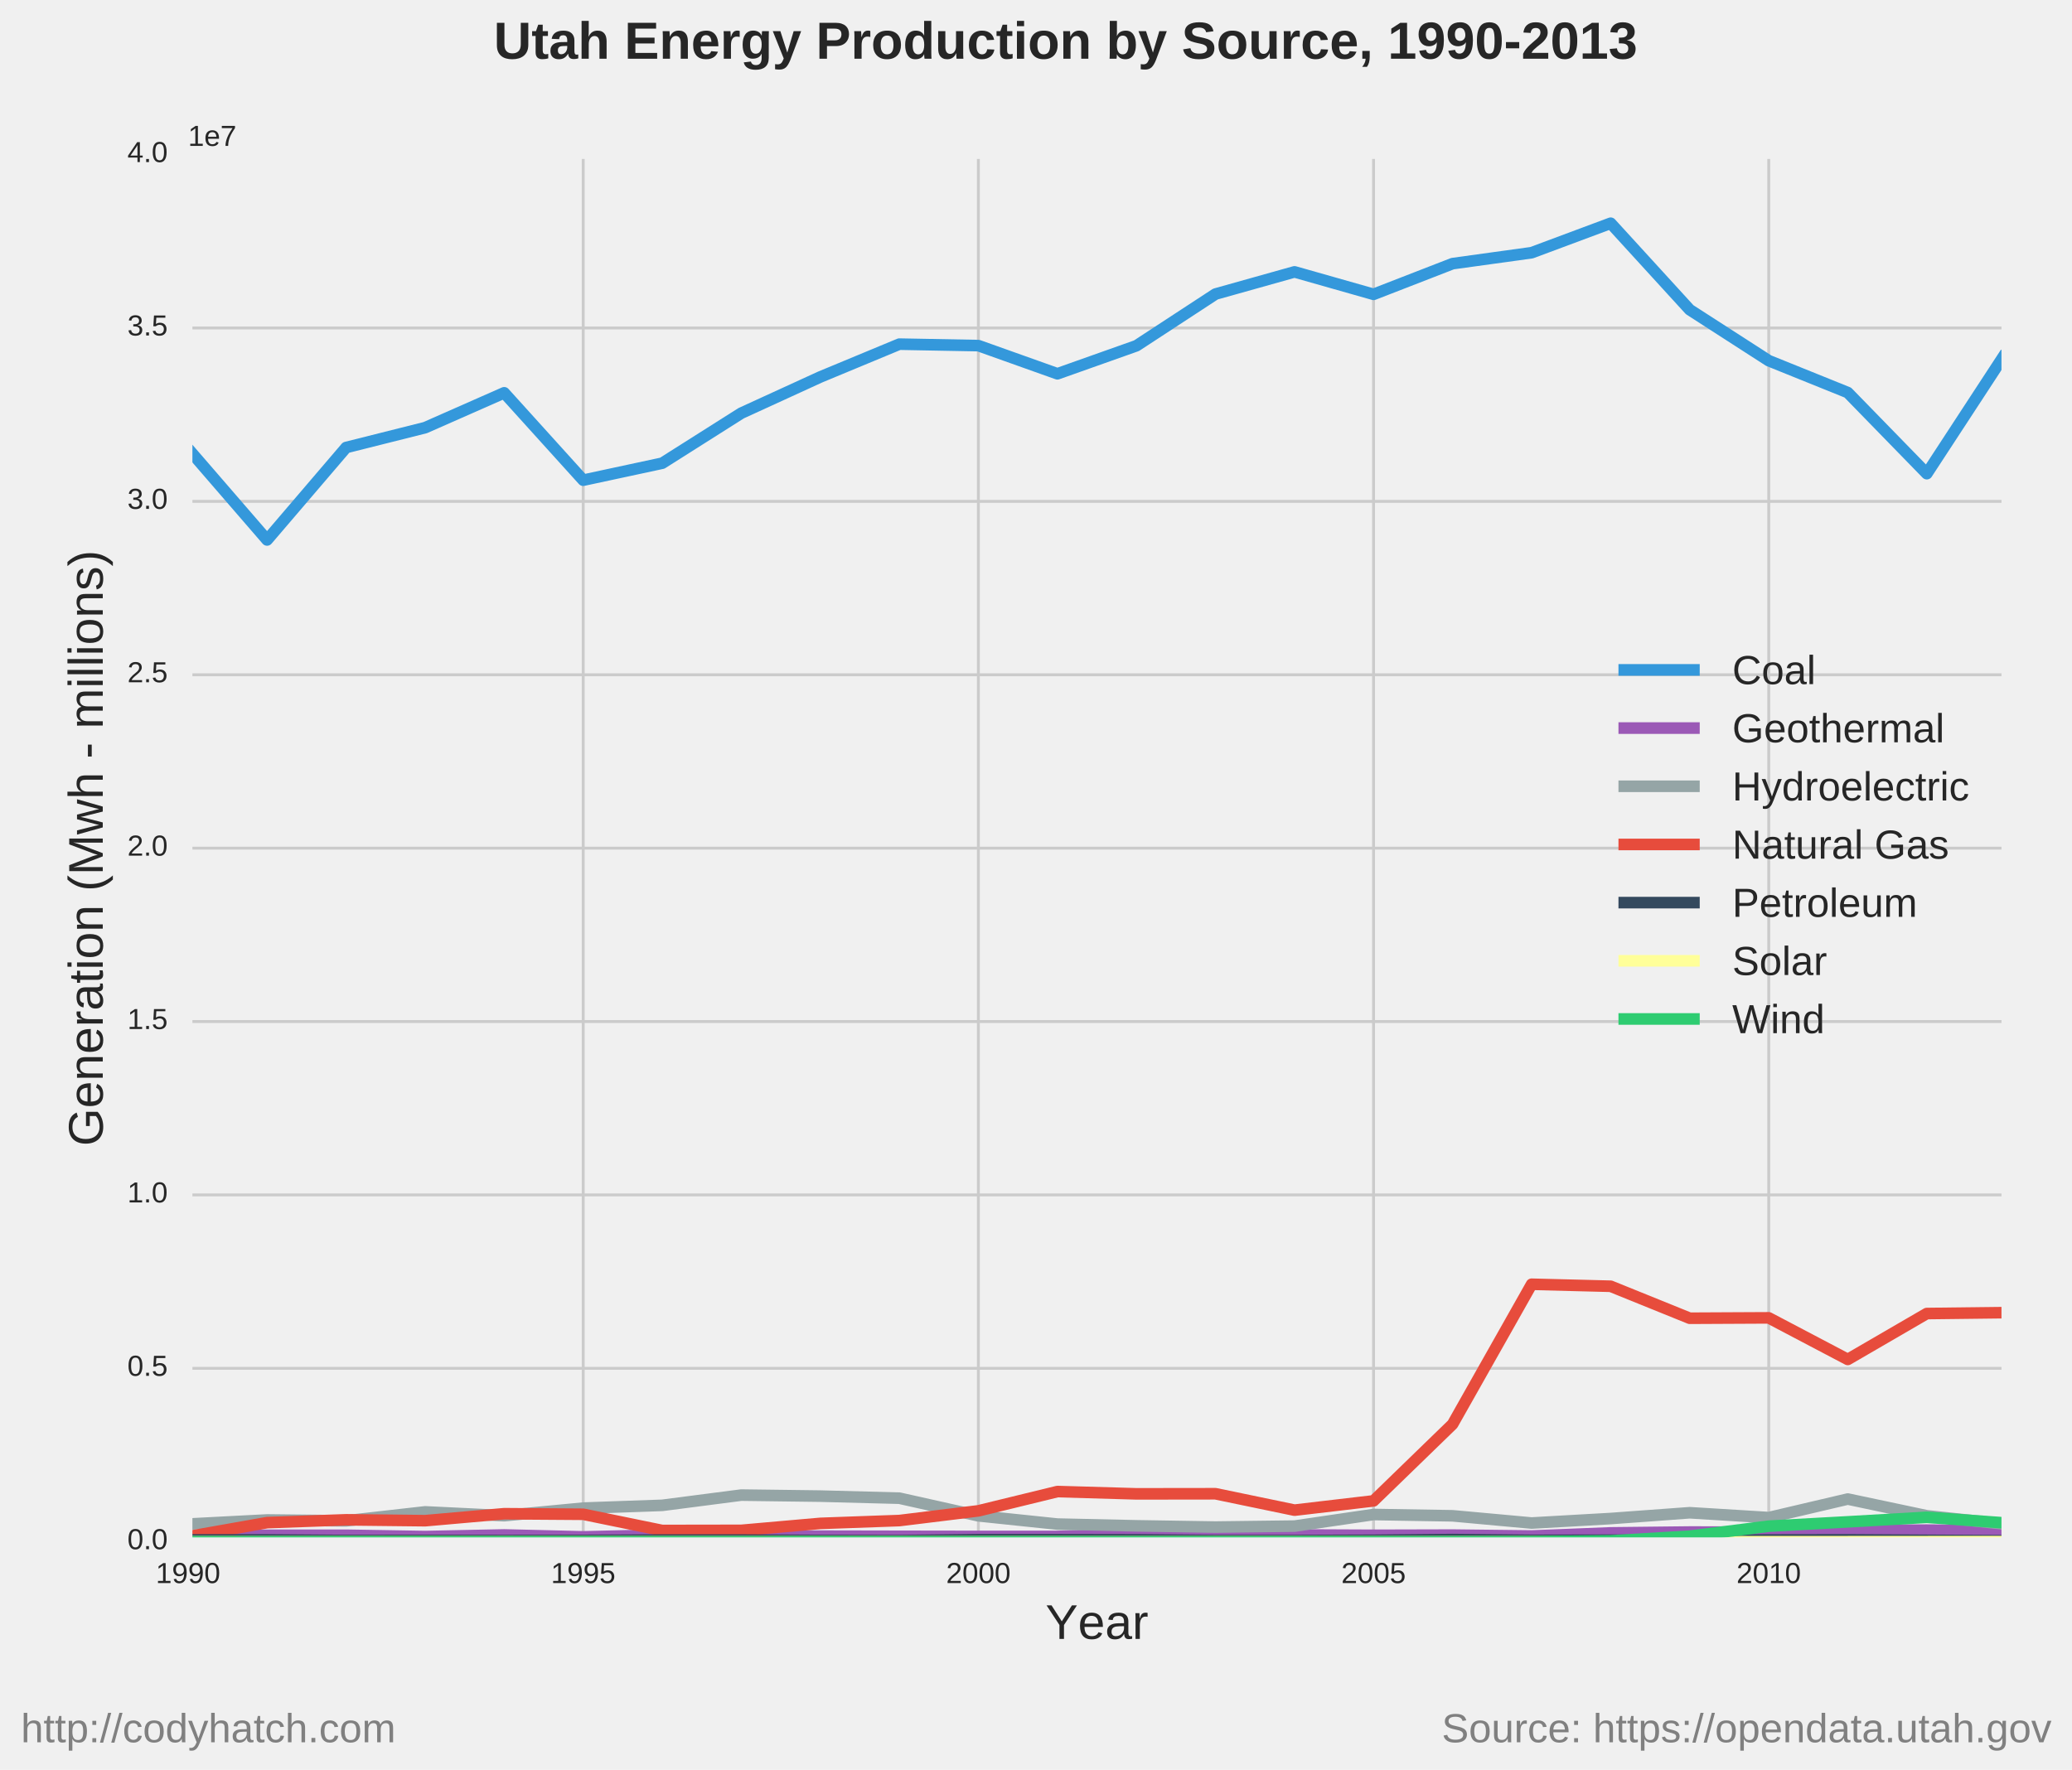 <?xml version="1.0" encoding="utf-8" standalone="no"?>
<!DOCTYPE svg PUBLIC "-//W3C//DTD SVG 1.1//EN"
  "http://www.w3.org/Graphics/SVG/1.1/DTD/svg11.dtd">
<!-- Created with matplotlib (http://matplotlib.org/) -->
<svg height="610pt" version="1.1" viewBox="0 0 714 610" width="714pt" xmlns="http://www.w3.org/2000/svg" xmlns:xlink="http://www.w3.org/1999/xlink">
 <defs>
  <style type="text/css">
*{stroke-linecap:butt;stroke-linejoin:round;stroke-miterlimit:100000;}
  </style>
 </defs>
 <g id="figure_1">
  <g id="patch_1">
   <path d="M 0 610.585 
L 714.133 610.585 
L 714.133 0 
L 0 0 
z
" style="fill:#f0f0f0;"/>
  </g>
  <g id="axes_1">
   <g id="patch_2">
    <path d="M 64.8 531.36 
L 691.2 531.36 
L 691.2 53.28 
L 64.8 53.28 
z
" style="fill:#f0f0f0;"/>
   </g>
   <g id="matplotlib.axis_1">
    <g id="xtick_1">
     <g id="line2d_1">
      <path clip-path="url(#pd3136407e1)" d="M 64.8 531.36 
L 64.8 53.28 
" style="fill:none;stroke:#cbcbcb;"/>
     </g>
     <g id="line2d_2">
      <defs>
       <path d="M 0 0 
L 0 0 
" id="mb49b58f6f6" style="stroke:#262626;"/>
      </defs>
      <g>
       <use style="fill:#262626;stroke:#262626;" x="64.8" xlink:href="#mb49b58f6f6" y="531.36"/>
      </g>
     </g>
     <g id="line2d_3">
      <g>
       <use style="fill:#262626;stroke:#262626;" x="64.8" xlink:href="#mb49b58f6f6" y="53.28"/>
      </g>
     </g>
     <g id="text_1">
      <!-- 1990 -->
      <defs>
       <path d="M 50.875 35.797 
Q 50.875 26.609 49.141 19.703 
Q 47.406 12.797 44.188 8.203 
Q 40.969 3.609 36.344 1.312 
Q 31.734 -0.984 25.984 -0.984 
Q 22.016 -0.984 18.844 -0.172 
Q 15.672 0.641 13.172 2.344 
Q 10.688 4.047 8.922 6.781 
Q 7.172 9.516 6.109 13.375 
L 14.5 14.703 
Q 15.875 10.25 18.781 8.172 
Q 21.688 6.109 26.125 6.109 
Q 29.688 6.109 32.641 7.781 
Q 35.594 9.469 37.672 12.844 
Q 39.75 16.219 40.922 21.297 
Q 42.094 26.375 42.188 33.203 
Q 41.156 30.906 39.375 29.094 
Q 37.594 27.297 35.328 26.047 
Q 33.062 24.812 30.422 24.141 
Q 27.781 23.484 25.094 23.484 
Q 20.406 23.484 16.625 25.172 
Q 12.844 26.859 10.203 29.875 
Q 7.562 32.906 6.125 37.172 
Q 4.688 41.453 4.688 46.688 
Q 4.688 52 6.219 56.297 
Q 7.766 60.594 10.688 63.594 
Q 13.625 66.609 17.891 68.219 
Q 22.172 69.828 27.594 69.828 
Q 39.062 69.828 44.969 61.328 
Q 50.875 52.828 50.875 35.797 
M 41.312 44.281 
Q 41.312 48.094 40.406 51.453 
Q 39.5 54.828 37.719 57.312 
Q 35.938 59.812 33.328 61.25 
Q 30.719 62.703 27.297 62.703 
Q 24.125 62.703 21.578 61.578 
Q 19.047 60.453 17.281 58.375 
Q 15.531 56.297 14.578 53.312 
Q 13.625 50.344 13.625 46.688 
Q 13.625 43.219 14.469 40.234 
Q 15.328 37.25 17.031 35.078 
Q 18.75 32.906 21.281 31.656 
Q 23.828 30.422 27.203 30.422 
Q 29.641 30.422 32.156 31.25 
Q 34.672 32.078 36.688 33.781 
Q 38.719 35.5 40.016 38.109 
Q 41.312 40.719 41.312 44.281 
" id="LiberationSans-39"/>
       <path d="M 7.625 0 
L 7.625 7.469 
L 25.141 7.469 
L 25.141 60.406 
L 9.625 49.312 
L 9.625 57.625 
L 25.875 68.797 
L 33.984 68.797 
L 33.984 7.469 
L 50.734 7.469 
L 50.734 0 
z
" id="LiberationSans-31"/>
       <path d="M 51.703 34.422 
Q 51.703 24.516 49.828 17.75 
Q 47.953 10.984 44.703 6.812 
Q 41.453 2.641 37.062 0.828 
Q 32.672 -0.984 27.688 -0.984 
Q 22.656 -0.984 18.312 0.828 
Q 13.969 2.641 10.766 6.781 
Q 7.562 10.938 5.734 17.703 
Q 3.906 24.469 3.906 34.422 
Q 3.906 44.828 5.734 51.641 
Q 7.562 58.453 10.781 62.5 
Q 14.016 66.547 18.406 68.188 
Q 22.797 69.828 27.984 69.828 
Q 32.906 69.828 37.219 68.188 
Q 41.547 66.547 44.766 62.5 
Q 48 58.453 49.844 51.641 
Q 51.703 44.828 51.703 34.422 
M 42.781 34.422 
Q 42.781 42.625 41.797 48.062 
Q 40.828 53.516 38.922 56.766 
Q 37.016 60.016 34.25 61.359 
Q 31.5 62.703 27.984 62.703 
Q 24.266 62.703 21.438 61.328 
Q 18.609 59.969 16.672 56.719 
Q 14.75 53.469 13.766 48.016 
Q 12.797 42.578 12.797 34.422 
Q 12.797 26.516 13.797 21.094 
Q 14.797 15.672 16.719 12.375 
Q 18.656 9.078 21.438 7.641 
Q 24.219 6.203 27.781 6.203 
Q 31.25 6.203 34.031 7.641 
Q 36.812 9.078 38.734 12.375 
Q 40.672 15.672 41.719 21.094 
Q 42.781 26.516 42.781 34.422 
" id="LiberationSans-30"/>
      </defs>
      <g style="fill:#262626;" transform="translate(53.678 545.607)scale(0.1 -0.1)">
       <use xlink:href="#LiberationSans-31"/>
       <use x="55.615" xlink:href="#LiberationSans-39"/>
       <use x="111.23" xlink:href="#LiberationSans-39"/>
       <use x="166.846" xlink:href="#LiberationSans-30"/>
      </g>
     </g>
    </g>
    <g id="xtick_2">
     <g id="line2d_4">
      <path clip-path="url(#pd3136407e1)" d="M 200.974 531.36 
L 200.974 53.28 
" style="fill:none;stroke:#cbcbcb;"/>
     </g>
     <g id="line2d_5">
      <g>
       <use style="fill:#262626;stroke:#262626;" x="200.974" xlink:href="#mb49b58f6f6" y="531.36"/>
      </g>
     </g>
     <g id="line2d_6">
      <g>
       <use style="fill:#262626;stroke:#262626;" x="200.974" xlink:href="#mb49b58f6f6" y="53.28"/>
      </g>
     </g>
     <g id="text_2">
      <!-- 1995 -->
      <defs>
       <path d="M 51.422 22.406 
Q 51.422 17.234 49.859 12.938 
Q 48.297 8.641 45.219 5.531 
Q 42.141 2.438 37.578 0.719 
Q 33.016 -0.984 27 -0.984 
Q 21.578 -0.984 17.547 0.281 
Q 13.531 1.562 10.734 3.781 
Q 7.953 6 6.312 8.984 
Q 4.688 11.969 4 15.375 
L 12.891 16.406 
Q 13.422 14.453 14.391 12.625 
Q 15.375 10.797 17.062 9.344 
Q 18.75 7.906 21.219 7.047 
Q 23.688 6.203 27.203 6.203 
Q 30.609 6.203 33.391 7.25 
Q 36.188 8.297 38.156 10.344 
Q 40.141 12.406 41.203 15.375 
Q 42.281 18.359 42.281 22.219 
Q 42.281 25.391 41.25 28.047 
Q 40.234 30.719 38.328 32.641 
Q 36.422 34.578 33.656 35.641 
Q 30.906 36.719 27.391 36.719 
Q 25.203 36.719 23.344 36.328 
Q 21.484 35.938 19.891 35.25 
Q 18.312 34.578 17.016 33.672 
Q 15.719 32.766 14.594 31.781 
L 6 31.781 
L 8.297 68.797 
L 47.406 68.797 
L 47.406 61.328 
L 16.312 61.328 
L 14.984 39.5 
Q 17.328 41.312 20.844 42.594 
Q 24.359 43.891 29.203 43.891 
Q 34.328 43.891 38.422 42.328 
Q 42.531 40.766 45.406 37.906 
Q 48.297 35.062 49.859 31.109 
Q 51.422 27.156 51.422 22.406 
" id="LiberationSans-35"/>
      </defs>
      <g style="fill:#262626;" transform="translate(189.852 545.607)scale(0.1 -0.1)">
       <use xlink:href="#LiberationSans-31"/>
       <use x="55.615" xlink:href="#LiberationSans-39"/>
       <use x="111.23" xlink:href="#LiberationSans-39"/>
       <use x="166.846" xlink:href="#LiberationSans-35"/>
      </g>
     </g>
    </g>
    <g id="xtick_3">
     <g id="line2d_7">
      <path clip-path="url(#pd3136407e1)" d="M 337.148 531.36 
L 337.148 53.28 
" style="fill:none;stroke:#cbcbcb;"/>
     </g>
     <g id="line2d_8">
      <g>
       <use style="fill:#262626;stroke:#262626;" x="337.148" xlink:href="#mb49b58f6f6" y="531.36"/>
      </g>
     </g>
     <g id="line2d_9">
      <g>
       <use style="fill:#262626;stroke:#262626;" x="337.148" xlink:href="#mb49b58f6f6" y="53.28"/>
      </g>
     </g>
     <g id="text_3">
      <!-- 2000 -->
      <defs>
       <path d="M 5.031 0 
L 5.031 6.203 
Q 7.516 11.922 11.109 16.281 
Q 14.703 20.656 18.656 24.188 
Q 22.609 27.734 26.484 30.766 
Q 30.375 33.797 33.5 36.812 
Q 36.625 39.844 38.547 43.156 
Q 40.484 46.484 40.484 50.688 
Q 40.484 53.609 39.594 55.828 
Q 38.719 58.062 37.062 59.562 
Q 35.406 61.078 33.078 61.828 
Q 30.766 62.594 27.938 62.594 
Q 25.297 62.594 22.969 61.859 
Q 20.656 61.141 18.844 59.672 
Q 17.047 58.203 15.891 56.031 
Q 14.75 53.859 14.406 50.984 
L 5.422 51.812 
Q 5.859 55.516 7.469 58.781 
Q 9.078 62.062 11.906 64.531 
Q 14.75 67 18.719 68.406 
Q 22.703 69.828 27.938 69.828 
Q 33.062 69.828 37.062 68.609 
Q 41.062 67.391 43.812 64.984 
Q 46.578 62.594 48.047 59.078 
Q 49.516 55.562 49.516 50.984 
Q 49.516 47.516 48.266 44.391 
Q 47.016 41.266 44.938 38.422 
Q 42.875 35.594 40.141 32.953 
Q 37.406 30.328 34.422 27.812 
Q 31.453 25.297 28.422 22.828 
Q 25.391 20.359 22.719 17.859 
Q 20.062 15.375 17.969 12.812 
Q 15.875 10.25 14.703 7.469 
L 50.594 7.469 
L 50.594 0 
z
" id="LiberationSans-32"/>
      </defs>
      <g style="fill:#262626;" transform="translate(326.026 545.607)scale(0.1 -0.1)">
       <use xlink:href="#LiberationSans-32"/>
       <use x="55.615" xlink:href="#LiberationSans-30"/>
       <use x="111.23" xlink:href="#LiberationSans-30"/>
       <use x="166.846" xlink:href="#LiberationSans-30"/>
      </g>
     </g>
    </g>
    <g id="xtick_4">
     <g id="line2d_10">
      <path clip-path="url(#pd3136407e1)" d="M 473.322 531.36 
L 473.322 53.28 
" style="fill:none;stroke:#cbcbcb;"/>
     </g>
     <g id="line2d_11">
      <g>
       <use style="fill:#262626;stroke:#262626;" x="473.322" xlink:href="#mb49b58f6f6" y="531.36"/>
      </g>
     </g>
     <g id="line2d_12">
      <g>
       <use style="fill:#262626;stroke:#262626;" x="473.322" xlink:href="#mb49b58f6f6" y="53.28"/>
      </g>
     </g>
     <g id="text_4">
      <!-- 2005 -->
      <g style="fill:#262626;" transform="translate(462.2 545.607)scale(0.1 -0.1)">
       <use xlink:href="#LiberationSans-32"/>
       <use x="55.615" xlink:href="#LiberationSans-30"/>
       <use x="111.23" xlink:href="#LiberationSans-30"/>
       <use x="166.846" xlink:href="#LiberationSans-35"/>
      </g>
     </g>
    </g>
    <g id="xtick_5">
     <g id="line2d_13">
      <path clip-path="url(#pd3136407e1)" d="M 609.496 531.36 
L 609.496 53.28 
" style="fill:none;stroke:#cbcbcb;"/>
     </g>
     <g id="line2d_14">
      <g>
       <use style="fill:#262626;stroke:#262626;" x="609.496" xlink:href="#mb49b58f6f6" y="531.36"/>
      </g>
     </g>
     <g id="line2d_15">
      <g>
       <use style="fill:#262626;stroke:#262626;" x="609.496" xlink:href="#mb49b58f6f6" y="53.28"/>
      </g>
     </g>
     <g id="text_5">
      <!-- 2010 -->
      <g style="fill:#262626;" transform="translate(598.374 545.607)scale(0.1 -0.1)">
       <use xlink:href="#LiberationSans-32"/>
       <use x="55.615" xlink:href="#LiberationSans-30"/>
       <use x="111.23" xlink:href="#LiberationSans-31"/>
       <use x="166.846" xlink:href="#LiberationSans-30"/>
      </g>
     </g>
    </g>
    <g id="text_6">
     <!-- Year -->
     <defs>
      <path d="M 13.484 24.562 
Q 13.484 20.406 14.328 16.906 
Q 15.188 13.422 16.969 10.906 
Q 18.75 8.406 21.531 7 
Q 24.312 5.609 28.219 5.609 
Q 33.938 5.609 37.375 7.906 
Q 40.828 10.203 42.047 13.719 
L 49.75 11.531 
Q 48.922 9.328 47.438 7.109 
Q 45.953 4.891 43.453 3.094 
Q 40.969 1.312 37.234 0.156 
Q 33.5 -0.984 28.219 -0.984 
Q 16.5 -0.984 10.375 6 
Q 4.25 12.984 4.25 26.766 
Q 4.25 34.188 6.094 39.328 
Q 7.953 44.484 11.172 47.703 
Q 14.406 50.922 18.703 52.359 
Q 23 53.812 27.875 53.812 
Q 34.516 53.812 38.984 51.656 
Q 43.453 49.516 46.156 45.719 
Q 48.875 41.938 50.016 36.812 
Q 51.172 31.688 51.172 25.734 
L 51.172 24.562 
z
M 42.094 31.297 
Q 41.359 39.656 37.844 43.484 
Q 34.328 47.312 27.734 47.312 
Q 25.531 47.312 23.109 46.609 
Q 20.703 45.906 18.656 44.094 
Q 16.609 42.281 15.188 39.172 
Q 13.766 36.078 13.578 31.297 
z
" id="LiberationSans-65"/>
      <path d="M 37.938 28.516 
L 37.938 0 
L 28.656 0 
L 28.656 28.516 
L 2.203 68.797 
L 12.453 68.797 
L 33.406 36.031 
L 54.25 68.797 
L 64.5 68.797 
z
" id="LiberationSans-59"/>
      <path d="M 20.219 -0.984 
Q 12.25 -0.984 8.25 3.219 
Q 4.25 7.422 4.25 14.75 
Q 4.25 19.969 6.219 23.312 
Q 8.203 26.656 11.391 28.562 
Q 14.594 30.469 18.688 31.203 
Q 22.797 31.938 27.047 32.031 
L 38.922 32.234 
L 38.922 35.109 
Q 38.922 38.375 38.234 40.672 
Q 37.547 42.969 36.125 44.375 
Q 34.719 45.797 32.594 46.453 
Q 30.469 47.125 27.594 47.125 
Q 25.047 47.125 23 46.75 
Q 20.953 46.391 19.438 45.438 
Q 17.922 44.484 16.984 42.844 
Q 16.062 41.219 15.766 38.719 
L 6.594 39.547 
Q 7.078 42.672 8.438 45.281 
Q 9.812 47.906 12.328 49.797 
Q 14.844 51.703 18.625 52.75 
Q 22.406 53.812 27.781 53.812 
Q 37.75 53.812 42.766 49.234 
Q 47.797 44.672 47.797 36.031 
L 47.797 13.281 
Q 47.797 9.375 48.828 7.391 
Q 49.859 5.422 52.734 5.422 
Q 53.469 5.422 54.203 5.516 
Q 54.938 5.609 55.609 5.766 
L 55.609 0.297 
Q 53.953 -0.094 52.312 -0.281 
Q 50.688 -0.484 48.828 -0.484 
Q 46.344 -0.484 44.562 0.172 
Q 42.781 0.828 41.656 2.172 
Q 40.531 3.516 39.938 5.484 
Q 39.359 7.469 39.203 10.109 
L 38.922 10.109 
Q 37.5 7.562 35.812 5.516 
Q 34.125 3.469 31.875 2.031 
Q 29.641 0.594 26.781 -0.188 
Q 23.922 -0.984 20.219 -0.984 
M 22.219 5.609 
Q 26.422 5.609 29.562 7.141 
Q 32.719 8.688 34.781 11.078 
Q 36.859 13.484 37.891 16.312 
Q 38.922 19.141 38.922 21.734 
L 38.922 26.078 
L 29.297 25.875 
Q 26.078 25.828 23.172 25.406 
Q 20.266 25 18.062 23.781 
Q 15.875 22.562 14.578 20.359 
Q 13.281 18.172 13.281 14.594 
Q 13.281 10.297 15.594 7.953 
Q 17.922 5.609 22.219 5.609 
" id="LiberationSans-61"/>
      <path d="M 6.938 0 
L 6.938 40.531 
Q 6.938 42.188 6.906 43.922 
Q 6.891 45.656 6.828 47.266 
Q 6.781 48.875 6.734 50.281 
Q 6.688 51.703 6.641 52.828 
L 14.938 52.828 
Q 14.984 51.703 15.062 50.266 
Q 15.141 48.828 15.203 47.312 
Q 15.281 45.797 15.297 44.406 
Q 15.328 43.016 15.328 42.047 
L 15.531 42.047 
Q 16.453 45.062 17.5 47.281 
Q 18.562 49.516 19.969 50.953 
Q 21.391 52.391 23.344 53.094 
Q 25.297 53.812 28.078 53.812 
Q 29.156 53.812 30.125 53.641 
Q 31.109 53.469 31.641 53.328 
L 31.641 45.266 
Q 30.766 45.516 29.594 45.625 
Q 28.422 45.75 26.953 45.75 
Q 23.922 45.75 21.797 44.375 
Q 19.672 43.016 18.328 40.594 
Q 17 38.188 16.359 34.844 
Q 15.719 31.5 15.719 27.547 
L 15.719 0 
z
" id="LiberationSans-72"/>
     </defs>
     <g style="fill:#262626;" transform="translate(360.269 564.857)scale(0.168 -0.168)">
      <use xlink:href="#LiberationSans-59"/>
      <use x="66.559" xlink:href="#LiberationSans-65"/>
      <use x="122.174" xlink:href="#LiberationSans-61"/>
      <use x="177.789" xlink:href="#LiberationSans-72"/>
     </g>
    </g>
   </g>
   <g id="matplotlib.axis_2">
    <g id="ytick_1">
     <g id="line2d_16">
      <path clip-path="url(#pd3136407e1)" d="M 64.8 531.36 
L 691.2 531.36 
" style="fill:none;stroke:#cbcbcb;"/>
     </g>
     <g id="line2d_17">
      <g>
       <use style="fill:#262626;stroke:#262626;" x="64.8" xlink:href="#mb49b58f6f6" y="531.36"/>
      </g>
     </g>
     <g id="line2d_18">
      <g>
       <use style="fill:#262626;stroke:#262626;" x="691.2" xlink:href="#mb49b58f6f6" y="531.36"/>
      </g>
     </g>
     <g id="text_7">
      <!-- 0.0 -->
      <defs>
       <path d="M 9.125 0 
L 9.125 10.688 
L 18.656 10.688 
L 18.656 0 
z
" id="LiberationSans-2e"/>
      </defs>
      <g style="fill:#262626;" transform="translate(43.9 533.946)scale(0.1 -0.1)">
       <use xlink:href="#LiberationSans-30"/>
       <use x="55.615" xlink:href="#LiberationSans-2e"/>
       <use x="83.398" xlink:href="#LiberationSans-30"/>
      </g>
     </g>
    </g>
    <g id="ytick_2">
     <g id="line2d_19">
      <path clip-path="url(#pd3136407e1)" d="M 64.8 471.6 
L 691.2 471.6 
" style="fill:none;stroke:#cbcbcb;"/>
     </g>
     <g id="line2d_20">
      <g>
       <use style="fill:#262626;stroke:#262626;" x="64.8" xlink:href="#mb49b58f6f6" y="471.6"/>
      </g>
     </g>
     <g id="line2d_21">
      <g>
       <use style="fill:#262626;stroke:#262626;" x="691.2" xlink:href="#mb49b58f6f6" y="471.6"/>
      </g>
     </g>
     <g id="text_8">
      <!-- 0.5 -->
      <g style="fill:#262626;" transform="translate(43.9 474.186)scale(0.1 -0.1)">
       <use xlink:href="#LiberationSans-30"/>
       <use x="55.615" xlink:href="#LiberationSans-2e"/>
       <use x="83.398" xlink:href="#LiberationSans-35"/>
      </g>
     </g>
    </g>
    <g id="ytick_3">
     <g id="line2d_22">
      <path clip-path="url(#pd3136407e1)" d="M 64.8 411.84 
L 691.2 411.84 
" style="fill:none;stroke:#cbcbcb;"/>
     </g>
     <g id="line2d_23">
      <g>
       <use style="fill:#262626;stroke:#262626;" x="64.8" xlink:href="#mb49b58f6f6" y="411.84"/>
      </g>
     </g>
     <g id="line2d_24">
      <g>
       <use style="fill:#262626;stroke:#262626;" x="691.2" xlink:href="#mb49b58f6f6" y="411.84"/>
      </g>
     </g>
     <g id="text_9">
      <!-- 1.0 -->
      <g style="fill:#262626;" transform="translate(43.9 414.426)scale(0.1 -0.1)">
       <use xlink:href="#LiberationSans-31"/>
       <use x="55.615" xlink:href="#LiberationSans-2e"/>
       <use x="83.398" xlink:href="#LiberationSans-30"/>
      </g>
     </g>
    </g>
    <g id="ytick_4">
     <g id="line2d_25">
      <path clip-path="url(#pd3136407e1)" d="M 64.8 352.08 
L 691.2 352.08 
" style="fill:none;stroke:#cbcbcb;"/>
     </g>
     <g id="line2d_26">
      <g>
       <use style="fill:#262626;stroke:#262626;" x="64.8" xlink:href="#mb49b58f6f6" y="352.08"/>
      </g>
     </g>
     <g id="line2d_27">
      <g>
       <use style="fill:#262626;stroke:#262626;" x="691.2" xlink:href="#mb49b58f6f6" y="352.08"/>
      </g>
     </g>
     <g id="text_10">
      <!-- 1.5 -->
      <g style="fill:#262626;" transform="translate(43.9 354.666)scale(0.1 -0.1)">
       <use xlink:href="#LiberationSans-31"/>
       <use x="55.615" xlink:href="#LiberationSans-2e"/>
       <use x="83.398" xlink:href="#LiberationSans-35"/>
      </g>
     </g>
    </g>
    <g id="ytick_5">
     <g id="line2d_28">
      <path clip-path="url(#pd3136407e1)" d="M 64.8 292.32 
L 691.2 292.32 
" style="fill:none;stroke:#cbcbcb;"/>
     </g>
     <g id="line2d_29">
      <g>
       <use style="fill:#262626;stroke:#262626;" x="64.8" xlink:href="#mb49b58f6f6" y="292.32"/>
      </g>
     </g>
     <g id="line2d_30">
      <g>
       <use style="fill:#262626;stroke:#262626;" x="691.2" xlink:href="#mb49b58f6f6" y="292.32"/>
      </g>
     </g>
     <g id="text_11">
      <!-- 2.0 -->
      <g style="fill:#262626;" transform="translate(43.9 294.906)scale(0.1 -0.1)">
       <use xlink:href="#LiberationSans-32"/>
       <use x="55.615" xlink:href="#LiberationSans-2e"/>
       <use x="83.398" xlink:href="#LiberationSans-30"/>
      </g>
     </g>
    </g>
    <g id="ytick_6">
     <g id="line2d_31">
      <path clip-path="url(#pd3136407e1)" d="M 64.8 232.56 
L 691.2 232.56 
" style="fill:none;stroke:#cbcbcb;"/>
     </g>
     <g id="line2d_32">
      <g>
       <use style="fill:#262626;stroke:#262626;" x="64.8" xlink:href="#mb49b58f6f6" y="232.56"/>
      </g>
     </g>
     <g id="line2d_33">
      <g>
       <use style="fill:#262626;stroke:#262626;" x="691.2" xlink:href="#mb49b58f6f6" y="232.56"/>
      </g>
     </g>
     <g id="text_12">
      <!-- 2.5 -->
      <g style="fill:#262626;" transform="translate(43.9 235.146)scale(0.1 -0.1)">
       <use xlink:href="#LiberationSans-32"/>
       <use x="55.615" xlink:href="#LiberationSans-2e"/>
       <use x="83.398" xlink:href="#LiberationSans-35"/>
      </g>
     </g>
    </g>
    <g id="ytick_7">
     <g id="line2d_34">
      <path clip-path="url(#pd3136407e1)" d="M 64.8 172.8 
L 691.2 172.8 
" style="fill:none;stroke:#cbcbcb;"/>
     </g>
     <g id="line2d_35">
      <g>
       <use style="fill:#262626;stroke:#262626;" x="64.8" xlink:href="#mb49b58f6f6" y="172.8"/>
      </g>
     </g>
     <g id="line2d_36">
      <g>
       <use style="fill:#262626;stroke:#262626;" x="691.2" xlink:href="#mb49b58f6f6" y="172.8"/>
      </g>
     </g>
     <g id="text_13">
      <!-- 3.0 -->
      <defs>
       <path d="M 51.219 19 
Q 51.219 14.266 49.672 10.547 
Q 48.141 6.844 45.188 4.266 
Q 42.234 1.703 37.859 0.359 
Q 33.5 -0.984 27.875 -0.984 
Q 21.484 -0.984 17.109 0.609 
Q 12.75 2.203 9.906 4.812 
Q 7.078 7.422 5.656 10.766 
Q 4.25 14.109 3.812 17.672 
L 12.891 18.5 
Q 13.281 15.766 14.328 13.516 
Q 15.375 11.281 17.188 9.672 
Q 19 8.062 21.625 7.172 
Q 24.266 6.297 27.875 6.297 
Q 34.516 6.297 38.297 9.562 
Q 42.094 12.844 42.094 19.281 
Q 42.094 23.094 40.406 25.406 
Q 38.719 27.734 36.203 29.031 
Q 33.688 30.328 30.734 30.766 
Q 27.781 31.203 25.297 31.203 
L 20.312 31.203 
L 20.312 38.812 
L 25.094 38.812 
Q 27.594 38.812 30.266 39.328 
Q 32.953 39.844 35.172 41.188 
Q 37.406 42.531 38.844 44.828 
Q 40.281 47.125 40.281 50.688 
Q 40.281 56.203 37.031 59.391 
Q 33.797 62.594 27.391 62.594 
Q 21.578 62.594 17.984 59.609 
Q 14.406 56.641 13.812 51.219 
L 4.984 51.906 
Q 5.516 56.453 7.469 59.812 
Q 9.422 63.188 12.422 65.406 
Q 15.438 67.625 19.281 68.719 
Q 23.141 69.828 27.484 69.828 
Q 33.25 69.828 37.391 68.375 
Q 41.547 66.938 44.188 64.469 
Q 46.828 62.016 48.062 58.688 
Q 49.312 55.375 49.312 51.609 
Q 49.312 48.578 48.484 45.938 
Q 47.656 43.312 45.891 41.203 
Q 44.141 39.109 41.422 37.594 
Q 38.719 36.078 34.906 35.297 
L 34.906 35.109 
Q 39.062 34.672 42.141 33.219 
Q 45.219 31.781 47.219 29.625 
Q 49.219 27.484 50.219 24.75 
Q 51.219 22.016 51.219 19 
" id="LiberationSans-33"/>
      </defs>
      <g style="fill:#262626;" transform="translate(43.9 175.386)scale(0.1 -0.1)">
       <use xlink:href="#LiberationSans-33"/>
       <use x="55.615" xlink:href="#LiberationSans-2e"/>
       <use x="83.398" xlink:href="#LiberationSans-30"/>
      </g>
     </g>
    </g>
    <g id="ytick_8">
     <g id="line2d_37">
      <path clip-path="url(#pd3136407e1)" d="M 64.8 113.04 
L 691.2 113.04 
" style="fill:none;stroke:#cbcbcb;"/>
     </g>
     <g id="line2d_38">
      <g>
       <use style="fill:#262626;stroke:#262626;" x="64.8" xlink:href="#mb49b58f6f6" y="113.04"/>
      </g>
     </g>
     <g id="line2d_39">
      <g>
       <use style="fill:#262626;stroke:#262626;" x="691.2" xlink:href="#mb49b58f6f6" y="113.04"/>
      </g>
     </g>
     <g id="text_14">
      <!-- 3.5 -->
      <g style="fill:#262626;" transform="translate(43.9 115.626)scale(0.1 -0.1)">
       <use xlink:href="#LiberationSans-33"/>
       <use x="55.615" xlink:href="#LiberationSans-2e"/>
       <use x="83.398" xlink:href="#LiberationSans-35"/>
      </g>
     </g>
    </g>
    <g id="ytick_9">
     <g id="line2d_40">
      <path clip-path="url(#pd3136407e1)" d="M 64.8 53.28 
L 691.2 53.28 
" style="fill:none;stroke:#cbcbcb;"/>
     </g>
     <g id="line2d_41">
      <g>
       <use style="fill:#262626;stroke:#262626;" x="64.8" xlink:href="#mb49b58f6f6" y="53.28"/>
      </g>
     </g>
     <g id="line2d_42">
      <g>
       <use style="fill:#262626;stroke:#262626;" x="691.2" xlink:href="#mb49b58f6f6" y="53.28"/>
      </g>
     </g>
     <g id="text_15">
      <!-- 4.0 -->
      <defs>
       <path d="M 43.016 15.578 
L 43.016 0 
L 34.719 0 
L 34.719 15.578 
L 2.297 15.578 
L 2.297 22.406 
L 33.797 68.797 
L 43.016 68.797 
L 43.016 22.516 
L 52.688 22.516 
L 52.688 15.578 
z
M 34.719 58.891 
Q 34.625 58.641 34.234 57.938 
Q 33.844 57.234 33.344 56.344 
Q 32.859 55.469 32.344 54.562 
Q 31.844 53.656 31.453 53.078 
L 13.812 27.094 
Q 13.578 26.703 13.109 26.062 
Q 12.641 25.438 12.156 24.781 
Q 11.672 24.125 11.172 23.484 
Q 10.688 22.859 10.406 22.516 
L 34.719 22.516 
z
" id="LiberationSans-34"/>
      </defs>
      <g style="fill:#262626;" transform="translate(43.9 55.866)scale(0.1 -0.1)">
       <use xlink:href="#LiberationSans-34"/>
       <use x="55.615" xlink:href="#LiberationSans-2e"/>
       <use x="83.398" xlink:href="#LiberationSans-30"/>
      </g>
     </g>
    </g>
    <g id="text_16">
     <!-- Generation (Mwh - millions) -->
     <defs>
      <path d="M 46.391 14.594 
Q 46.391 10.891 44.938 7.984 
Q 43.5 5.078 40.766 3.094 
Q 38.031 1.125 34.047 0.062 
Q 30.078 -0.984 24.953 -0.984 
Q 20.359 -0.984 16.672 -0.266 
Q 12.984 0.438 10.203 2 
Q 7.422 3.562 5.531 6.125 
Q 3.656 8.688 2.781 12.406 
L 10.547 13.922 
Q 11.672 9.672 15.188 7.688 
Q 18.703 5.719 24.953 5.719 
Q 27.781 5.719 30.141 6.109 
Q 32.516 6.5 34.219 7.453 
Q 35.938 8.406 36.891 9.984 
Q 37.844 11.578 37.844 13.922 
Q 37.844 16.312 36.719 17.844 
Q 35.594 19.391 33.594 20.406 
Q 31.594 21.438 28.734 22.188 
Q 25.875 22.953 22.469 23.875 
Q 19.281 24.703 16.156 25.734 
Q 13.031 26.766 10.516 28.438 
Q 8.016 30.125 6.453 32.609 
Q 4.891 35.109 4.891 38.875 
Q 4.891 46.094 10.031 49.875 
Q 15.188 53.656 25.047 53.656 
Q 33.797 53.656 38.938 50.578 
Q 44.094 47.516 45.453 40.719 
L 37.547 39.75 
Q 37.109 41.797 35.938 43.188 
Q 34.766 44.578 33.109 45.438 
Q 31.453 46.297 29.375 46.656 
Q 27.297 47.016 25.047 47.016 
Q 19.094 47.016 16.25 45.203 
Q 13.422 43.406 13.422 39.75 
Q 13.422 37.594 14.469 36.203 
Q 15.531 34.812 17.406 33.859 
Q 19.281 32.906 21.922 32.203 
Q 24.562 31.5 27.734 30.719 
Q 29.828 30.172 32.031 29.562 
Q 34.234 28.953 36.297 28.094 
Q 38.375 27.25 40.203 26.094 
Q 42.047 24.953 43.406 23.344 
Q 44.781 21.734 45.578 19.578 
Q 46.391 17.438 46.391 14.594 
" id="LiberationSans-73"/>
      <path d="M 37.5 0 
L 37.5 33.5 
Q 37.5 37.359 37.016 39.938 
Q 36.531 42.531 35.375 44.109 
Q 34.234 45.703 32.375 46.359 
Q 30.516 47.016 27.828 47.016 
Q 25.047 47.016 22.797 45.922 
Q 20.562 44.828 18.969 42.75 
Q 17.391 40.672 16.531 37.625 
Q 15.672 34.578 15.672 30.609 
L 15.672 0 
L 6.938 0 
L 6.938 41.547 
Q 6.938 43.219 6.906 45.047 
Q 6.891 46.875 6.828 48.5 
Q 6.781 50.141 6.734 51.312 
Q 6.688 52.484 6.641 52.828 
L 14.938 52.828 
Q 14.984 52.594 15.031 51.516 
Q 15.094 50.438 15.156 49.047 
Q 15.234 47.656 15.281 46.219 
Q 15.328 44.781 15.328 43.797 
L 15.484 43.797 
Q 16.656 46.094 18.016 47.953 
Q 19.391 49.812 21.219 51.094 
Q 23.047 52.391 25.406 53.094 
Q 27.781 53.812 30.906 53.812 
Q 36.922 53.812 40.406 51.422 
Q 43.891 49.031 45.266 43.797 
L 45.406 43.797 
Q 46.578 46.094 48.047 47.953 
Q 49.516 49.812 51.469 51.094 
Q 53.422 52.391 55.859 53.094 
Q 58.297 53.812 61.422 53.812 
Q 65.438 53.812 68.328 52.734 
Q 71.234 51.656 73.094 49.406 
Q 74.953 47.172 75.828 43.625 
Q 76.703 40.094 76.703 35.203 
L 76.703 0 
L 68.016 0 
L 68.016 33.5 
Q 68.016 37.359 67.531 39.938 
Q 67.047 42.531 65.891 44.109 
Q 64.75 45.703 62.891 46.359 
Q 61.031 47.016 58.344 47.016 
Q 55.562 47.016 53.312 45.969 
Q 51.078 44.922 49.484 42.875 
Q 47.906 40.828 47.047 37.75 
Q 46.188 34.672 46.188 30.609 
L 46.188 0 
z
" id="LiberationSans-6d"/>
      <path d="M 57.328 0 
L 47.125 0 
L 38.672 34.078 
Q 38.281 35.406 37.859 37.359 
Q 37.453 39.312 37.062 41.156 
Q 36.578 43.312 36.141 45.609 
Q 35.688 43.406 35.203 41.266 
Q 34.812 39.406 34.344 37.406 
Q 33.891 35.406 33.5 33.891 
L 24.812 0 
L 14.656 0 
L -0.141 52.828 
L 8.547 52.828 
L 17.484 16.938 
Q 17.828 15.828 18.156 14.188 
Q 18.5 12.547 18.844 10.984 
Q 19.188 9.188 19.578 7.281 
Q 19.969 9.125 20.406 10.891 
Q 20.797 12.406 21.188 13.969 
Q 21.578 15.531 21.875 16.547 
L 31.453 52.828 
L 40.875 52.828 
L 50.094 16.547 
Q 50.438 15.281 50.828 13.672 
Q 51.219 12.062 51.562 10.641 
Q 51.953 8.984 52.344 7.281 
Q 52.734 9.125 53.125 10.891 
Q 53.469 12.406 53.828 14.031 
Q 54.203 15.672 54.547 16.938 
L 63.875 52.828 
L 72.469 52.828 
z
" id="LiberationSans-77"/>
      <path d="M 27.047 0.391 
Q 25.047 -0.141 22.969 -0.453 
Q 20.906 -0.781 18.172 -0.781 
Q 7.625 -0.781 7.625 11.188 
L 7.625 46.438 
L 1.516 46.438 
L 1.516 52.828 
L 7.953 52.828 
L 10.547 64.656 
L 16.406 64.656 
L 16.406 52.828 
L 26.172 52.828 
L 26.172 46.438 
L 16.406 46.438 
L 16.406 13.094 
Q 16.406 9.281 17.641 7.734 
Q 18.891 6.203 21.969 6.203 
Q 23.25 6.203 24.438 6.391 
Q 25.641 6.594 27.047 6.891 
z
" id="LiberationSans-74"/>
      <path d="M 4.438 22.656 
L 4.438 30.469 
L 28.859 30.469 
L 28.859 22.656 
z
" id="LiberationSans-2d"/>
      <path d="M 66.703 0 
L 66.703 45.906 
Q 66.703 48.391 66.75 50.969 
Q 66.797 53.562 66.891 55.719 
Q 67 58.203 67.141 60.547 
Q 66.453 58.062 65.719 55.609 
Q 65.094 53.516 64.328 51.141 
Q 63.578 48.781 62.844 46.875 
L 45.062 0 
L 38.531 0 
L 20.516 46.875 
Q 20.219 47.609 19.891 48.578 
Q 19.578 49.562 19.203 50.656 
Q 18.844 51.766 18.469 52.906 
Q 18.109 54.047 17.781 55.172 
Q 16.938 57.766 16.156 60.547 
Q 16.219 57.812 16.312 55.125 
Q 16.406 52.828 16.453 50.312 
Q 16.5 47.797 16.5 45.906 
L 16.5 0 
L 8.203 0 
L 8.203 68.797 
L 20.453 68.797 
L 38.766 21.094 
Q 39.109 20.125 39.594 18.578 
Q 40.094 17.047 40.531 15.422 
Q 40.969 13.812 41.328 12.375 
Q 41.703 10.938 41.844 10.156 
Q 42 10.938 42.391 12.406 
Q 42.781 13.875 43.281 15.484 
Q 43.797 17.094 44.281 18.609 
Q 44.781 20.125 45.172 21.094 
L 63.141 68.797 
L 75.094 68.797 
L 75.094 0 
z
" id="LiberationSans-4d"/>
      <path d="M 15.484 43.797 
Q 16.938 46.484 18.641 48.359 
Q 20.359 50.25 22.406 51.469 
Q 24.469 52.688 26.906 53.25 
Q 29.344 53.812 32.375 53.812 
Q 37.453 53.812 40.703 52.438 
Q 43.953 51.078 45.828 48.609 
Q 47.703 46.141 48.406 42.719 
Q 49.125 39.312 49.125 35.203 
L 49.125 0 
L 40.281 0 
L 40.281 33.5 
Q 40.281 36.859 39.859 39.391 
Q 39.453 41.938 38.281 43.625 
Q 37.109 45.312 34.953 46.156 
Q 32.812 47.016 29.391 47.016 
Q 26.266 47.016 23.75 45.891 
Q 21.234 44.781 19.453 42.719 
Q 17.672 40.672 16.688 37.734 
Q 15.719 34.812 15.719 31.156 
L 15.719 0 
L 6.938 0 
L 6.938 72.469 
L 15.719 72.469 
L 15.719 53.609 
Q 15.719 52 15.672 50.391 
Q 15.625 48.781 15.547 47.406 
Q 15.484 46.047 15.422 45.094 
Q 15.375 44.141 15.328 43.797 
z
" id="LiberationSans-68"/>
      <path d="M 6.688 64.062 
L 6.688 72.469 
L 15.484 72.469 
L 15.484 64.062 
z
M 6.688 0 
L 6.688 52.828 
L 15.484 52.828 
L 15.484 0 
z
" id="LiberationSans-69"/>
      <path d="M 6.203 25.984 
Q 6.203 32.766 7.219 38.969 
Q 8.25 45.172 10.438 50.875 
Q 12.641 56.594 16.062 61.953 
Q 19.484 67.328 24.219 72.469 
L 32.719 72.469 
Q 28.125 67.328 24.781 61.938 
Q 21.438 56.547 19.281 50.797 
Q 17.141 45.062 16.094 38.859 
Q 15.047 32.672 15.047 25.875 
Q 15.047 19.094 16.094 12.891 
Q 17.141 6.688 19.281 0.922 
Q 21.438 -4.828 24.781 -10.203 
Q 28.125 -15.578 32.719 -20.703 
L 24.219 -20.703 
Q 19.484 -15.578 16.062 -10.203 
Q 12.641 -4.828 10.438 0.875 
Q 8.25 6.594 7.219 12.766 
Q 6.203 18.953 6.203 25.781 
z
" id="LiberationSans-28"/>
      <path d="M 40.281 0 
L 40.281 33.5 
Q 40.281 37.359 39.719 39.938 
Q 39.156 42.531 37.891 44.109 
Q 36.625 45.703 34.547 46.359 
Q 32.469 47.016 29.391 47.016 
Q 26.266 47.016 23.75 45.922 
Q 21.234 44.828 19.453 42.75 
Q 17.672 40.672 16.688 37.625 
Q 15.719 34.578 15.719 30.609 
L 15.719 0 
L 6.938 0 
L 6.938 41.547 
Q 6.938 43.219 6.906 45.047 
Q 6.891 46.875 6.828 48.5 
Q 6.781 50.141 6.734 51.312 
Q 6.688 52.484 6.641 52.828 
L 14.938 52.828 
Q 14.984 52.594 15.031 51.516 
Q 15.094 50.438 15.156 49.047 
Q 15.234 47.656 15.281 46.219 
Q 15.328 44.781 15.328 43.797 
L 15.484 43.797 
Q 16.75 46.094 18.266 47.953 
Q 19.781 49.812 21.781 51.094 
Q 23.781 52.391 26.359 53.094 
Q 28.953 53.812 32.375 53.812 
Q 36.766 53.812 39.938 52.734 
Q 43.109 51.656 45.156 49.406 
Q 47.219 47.172 48.172 43.625 
Q 49.125 40.094 49.125 35.203 
L 49.125 0 
z
" id="LiberationSans-6e"/>
      <path d="M 51.422 26.469 
Q 51.422 12.594 45.312 5.797 
Q 39.203 -0.984 27.594 -0.984 
Q 22.078 -0.984 17.719 0.672 
Q 13.375 2.344 10.375 5.766 
Q 7.375 9.188 5.781 14.328 
Q 4.203 19.484 4.203 26.469 
Q 4.203 53.812 27.875 53.812 
Q 34.031 53.812 38.5 52.094 
Q 42.969 50.391 45.828 46.969 
Q 48.688 43.562 50.047 38.422 
Q 51.422 33.297 51.422 26.469 
M 42.188 26.469 
Q 42.188 32.625 41.234 36.625 
Q 40.281 40.625 38.453 43.016 
Q 36.625 45.406 33.984 46.359 
Q 31.344 47.312 28.031 47.312 
Q 24.656 47.312 21.938 46.312 
Q 19.234 45.312 17.328 42.891 
Q 15.438 40.484 14.422 36.469 
Q 13.422 32.469 13.422 26.469 
Q 13.422 20.312 14.5 16.281 
Q 15.578 12.25 17.453 9.859 
Q 19.344 7.469 21.906 6.484 
Q 24.469 5.516 27.484 5.516 
Q 30.859 5.516 33.594 6.469 
Q 36.328 7.422 38.234 9.812 
Q 40.141 12.203 41.156 16.25 
Q 42.188 20.312 42.188 26.469 
" id="LiberationSans-6f"/>
      <path d="M 6.734 0 
L 6.734 72.469 
L 15.531 72.469 
L 15.531 0 
z
" id="LiberationSans-6c"/>
      <path id="LiberationSans-20"/>
      <path d="M 5.031 34.719 
Q 5.031 42.781 7.203 49.266 
Q 9.375 55.766 13.688 60.328 
Q 18.016 64.891 24.406 67.359 
Q 30.812 69.828 39.266 69.828 
Q 45.609 69.828 50.391 68.703 
Q 55.172 67.578 58.688 65.469 
Q 62.203 63.375 64.641 60.375 
Q 67.094 57.375 68.797 53.609 
L 59.906 50.984 
Q 58.641 53.516 56.859 55.594 
Q 55.078 57.672 52.531 59.125 
Q 50 60.594 46.656 61.391 
Q 43.312 62.203 39.016 62.203 
Q 32.766 62.203 28.141 60.25 
Q 23.531 58.297 20.5 54.688 
Q 17.484 51.078 15.984 46 
Q 14.5 40.922 14.5 34.719 
Q 14.5 28.516 16.109 23.359 
Q 17.719 18.219 20.891 14.484 
Q 24.078 10.75 28.781 8.672 
Q 33.5 6.594 39.703 6.594 
Q 43.75 6.594 47.172 7.266 
Q 50.594 7.953 53.344 9.047 
Q 56.109 10.156 58.203 11.5 
Q 60.297 12.844 61.719 14.203 
L 61.719 26.609 
L 41.156 26.609 
L 41.156 34.422 
L 70.312 34.422 
L 70.312 10.688 
Q 68.016 8.344 64.906 6.219 
Q 61.812 4.109 57.953 2.484 
Q 54.109 0.875 49.516 -0.047 
Q 44.922 -0.984 39.703 -0.984 
Q 31 -0.984 24.5 1.672 
Q 18.016 4.344 13.688 9.109 
Q 9.375 13.875 7.203 20.406 
Q 5.031 26.953 5.031 34.719 
" id="LiberationSans-47"/>
      <path d="M 27.094 25.781 
Q 27.094 18.953 26.062 12.766 
Q 25.047 6.594 22.844 0.875 
Q 20.656 -4.828 17.234 -10.203 
Q 13.812 -15.578 9.078 -20.703 
L 0.594 -20.703 
Q 5.172 -15.578 8.516 -10.203 
Q 11.859 -4.828 14 0.922 
Q 16.156 6.688 17.203 12.891 
Q 18.266 19.094 18.266 25.875 
Q 18.266 32.672 17.203 38.859 
Q 16.156 45.062 14 50.797 
Q 11.859 56.547 8.516 61.938 
Q 5.172 67.328 0.594 72.469 
L 9.078 72.469 
Q 13.812 67.328 17.234 61.953 
Q 20.656 56.594 22.844 50.875 
Q 25.047 45.172 26.062 38.969 
Q 27.094 32.766 27.094 25.984 
z
" id="LiberationSans-29"/>
     </defs>
     <g style="fill:#262626;" transform="translate(35.414 395.009)rotate(-90.0)scale(0.168 -0.168)">
      <use xlink:href="#LiberationSans-47"/>
      <use x="77.783" xlink:href="#LiberationSans-65"/>
      <use x="133.398" xlink:href="#LiberationSans-6e"/>
      <use x="189.014" xlink:href="#LiberationSans-65"/>
      <use x="244.629" xlink:href="#LiberationSans-72"/>
      <use x="277.93" xlink:href="#LiberationSans-61"/>
      <use x="333.545" xlink:href="#LiberationSans-74"/>
      <use x="361.328" xlink:href="#LiberationSans-69"/>
      <use x="383.545" xlink:href="#LiberationSans-6f"/>
      <use x="439.16" xlink:href="#LiberationSans-6e"/>
      <use x="494.775" xlink:href="#LiberationSans-20"/>
      <use x="522.559" xlink:href="#LiberationSans-28"/>
      <use x="555.859" xlink:href="#LiberationSans-4d"/>
      <use x="639.16" xlink:href="#LiberationSans-77"/>
      <use x="711.377" xlink:href="#LiberationSans-68"/>
      <use x="766.992" xlink:href="#LiberationSans-20"/>
      <use x="794.775" xlink:href="#LiberationSans-2d"/>
      <use x="828.076" xlink:href="#LiberationSans-20"/>
      <use x="855.859" xlink:href="#LiberationSans-6d"/>
      <use x="939.16" xlink:href="#LiberationSans-69"/>
      <use x="961.377" xlink:href="#LiberationSans-6c"/>
      <use x="983.594" xlink:href="#LiberationSans-6c"/>
      <use x="1005.811" xlink:href="#LiberationSans-69"/>
      <use x="1028.027" xlink:href="#LiberationSans-6f"/>
      <use x="1083.643" xlink:href="#LiberationSans-6e"/>
      <use x="1139.258" xlink:href="#LiberationSans-73"/>
      <use x="1189.258" xlink:href="#LiberationSans-29"/>
     </g>
    </g>
    <g id="text_17">
     <!-- 1e7 -->
     <defs>
      <path d="M 50.594 61.672 
Q 45.406 53.766 41.062 46.453 
Q 36.719 39.156 33.594 31.75 
Q 30.469 24.359 28.734 16.578 
Q 27 8.797 27 0 
L 17.828 0 
Q 17.828 8.25 19.781 16.188 
Q 21.734 24.125 25.047 31.766 
Q 28.375 39.406 32.766 46.781 
Q 37.156 54.156 42.094 61.328 
L 5.125 61.328 
L 5.125 68.797 
L 50.594 68.797 
z
" id="LiberationSans-37"/>
     </defs>
     <g style="fill:#262626;" transform="translate(64.8 50.28)scale(0.1 -0.1)">
      <use xlink:href="#LiberationSans-31"/>
      <use x="55.615" xlink:href="#LiberationSans-65"/>
      <use x="111.23" xlink:href="#LiberationSans-37"/>
     </g>
    </g>
   </g>
   <g id="line2d_43">
    <path clip-path="url(#pd3136407e1)" d="M 64.8 154.598 
L 92.035 186.095 
L 119.27 154.239 
L 146.504 147.393 
L 173.739 135.382 
L 200.974 165.497 
L 228.209 159.643 
L 255.443 142.394 
L 282.678 129.92 
L 309.913 118.612 
L 337.148 119.118 
L 364.383 128.825 
L 391.617 119.163 
L 418.852 101.343 
L 446.087 93.703 
L 473.322 101.442 
L 500.557 90.862 
L 527.791 87.095 
L 555.026 76.941 
L 582.261 106.752 
L 609.496 124.308 
L 636.73 135.299 
L 663.965 163.249 
L 691.2 121.586 
" style="fill:none;stroke:#3498db;stroke-width:4.0;"/>
   </g>
   <g id="line2d_44">
    <path clip-path="url(#pd3136407e1)" d="M 64.8 529.545 
L 92.035 529.134 
L 119.27 529.133 
L 146.504 529.589 
L 173.739 529.032 
L 200.974 529.69 
L 228.209 529.066 
L 255.443 529.346 
L 282.678 529.447 
L 309.913 529.501 
L 337.148 529.545 
L 364.383 529.534 
L 391.617 528.759 
L 418.852 528.988 
L 446.087 529.031 
L 473.322 529.151 
L 500.557 529.082 
L 527.791 529.401 
L 555.026 528.321 
L 582.261 528.024 
L 609.496 528.05 
L 636.73 527.414 
L 663.965 527.36 
L 691.2 527.548 
" style="fill:none;stroke:#9b59b6;stroke-width:4.0;"/>
   </g>
   <g id="line2d_45">
    <path clip-path="url(#pd3136407e1)" d="M 64.8 525.283 
L 92.035 523.867 
L 119.27 524.16 
L 146.504 521.081 
L 173.739 522.391 
L 200.974 519.782 
L 228.209 518.823 
L 255.443 515.295 
L 282.678 515.647 
L 309.913 516.359 
L 337.148 522.442 
L 364.383 525.284 
L 391.617 525.889 
L 418.852 526.324 
L 446.087 525.983 
L 473.322 521.984 
L 500.557 522.434 
L 527.791 524.92 
L 555.026 523.375 
L 582.261 521.377 
L 609.496 523.047 
L 636.73 516.657 
L 663.965 522.422 
L 691.2 525.324 
" style="fill:none;stroke:#95a5a6;stroke-width:4.0;"/>
   </g>
   <g id="line2d_46">
    <path clip-path="url(#pd3136407e1)" d="M 64.8 529.609 
L 92.035 524.787 
L 119.27 523.813 
L 146.504 524.116 
L 173.739 521.712 
L 200.974 521.903 
L 228.209 527.489 
L 255.443 527.445 
L 282.678 525.046 
L 309.913 524.069 
L 337.148 520.72 
L 364.383 514.076 
L 391.617 514.864 
L 418.852 514.829 
L 446.087 520.485 
L 473.322 517.287 
L 500.557 490.86 
L 527.791 442.626 
L 555.026 443.318 
L 582.261 454.341 
L 609.496 454.205 
L 636.73 468.54 
L 663.965 452.721 
L 691.2 452.4 
" style="fill:none;stroke:#e74c3c;stroke-width:4.0;"/>
   </g>
   <g id="line2d_47">
    <path clip-path="url(#pd3136407e1)" d="M 64.8 530.74 
L 92.035 530.747 
L 119.27 530.958 
L 146.504 530.923 
L 173.739 530.964 
L 200.974 530.931 
L 228.209 530.793 
L 255.443 530.799 
L 282.678 530.942 
L 309.913 530.994 
L 337.148 530.667 
L 364.383 530.672 
L 391.617 530.72 
L 418.852 530.967 
L 446.087 530.97 
L 473.322 530.871 
L 500.557 530.617 
L 527.791 530.892 
L 555.026 530.839 
L 582.261 530.929 
L 609.496 530.758 
L 636.73 530.715 
L 663.965 530.884 
L 691.2 531.049 
" style="fill:none;stroke:#34495e;stroke-width:4.0;"/>
   </g>
   <g id="line2d_48">
    <path clip-path="url(#pd3136407e1)" d="M 64.8 531.36 
L 92.035 531.36 
L 119.27 531.36 
L 146.504 531.36 
L 173.739 531.36 
L 200.974 531.36 
L 228.209 531.36 
L 255.443 531.36 
L 282.678 531.36 
L 309.913 531.36 
L 337.148 531.36 
L 364.383 531.36 
L 391.617 531.36 
L 418.852 531.36 
L 446.087 531.36 
L 473.322 531.36 
L 500.557 531.36 
L 527.791 531.36 
L 555.026 531.36 
L 582.261 531.36 
L 609.496 531.36 
L 636.73 531.36 
L 663.965 531.341 
L 691.2 531.335 
" style="fill:none;stroke:#ffff99;stroke-width:4.0;"/>
   </g>
   <g id="line2d_49">
    <path clip-path="url(#pd3136407e1)" d="M 64.8 531.36 
L 92.035 531.36 
L 119.27 531.36 
L 146.504 531.36 
L 173.739 531.36 
L 200.974 531.36 
L 228.209 531.36 
L 255.443 531.36 
L 282.678 531.36 
L 309.913 531.36 
L 337.148 531.36 
L 364.383 531.36 
L 391.617 531.36 
L 418.852 531.36 
L 446.087 531.36 
L 473.322 531.36 
L 500.557 531.36 
L 527.791 531.36 
L 555.026 531.074 
L 582.261 529.453 
L 609.496 526.009 
L 636.73 524.514 
L 663.965 522.947 
L 691.2 524.908 
" style="fill:none;stroke:#2ecc71;stroke-width:4.0;"/>
   </g>
   <g id="patch_3">
    <path d="M 64.8 53.28 
L 691.2 53.28 
" style="fill:none;stroke:#f0f0f0;stroke-linecap:square;stroke-linejoin:miter;stroke-width:3.0;"/>
   </g>
   <g id="patch_4">
    <path d="M 691.2 531.36 
L 691.2 53.28 
" style="fill:none;stroke:#f0f0f0;stroke-linecap:square;stroke-linejoin:miter;stroke-width:3.0;"/>
   </g>
   <g id="patch_5">
    <path d="M 64.8 531.36 
L 691.2 531.36 
" style="fill:none;stroke:#f0f0f0;stroke-linecap:square;stroke-linejoin:miter;stroke-width:3.0;"/>
   </g>
   <g id="patch_6">
    <path d="M 64.8 531.36 
L 64.8 53.28 
" style="fill:none;stroke:#f0f0f0;stroke-linecap:square;stroke-linejoin:miter;stroke-width:3.0;"/>
   </g>
   <g id="legend_1">
    <g id="line2d_50">
     <path d="M 557.714 230.888 
L 585.714 230.888 
" style="fill:none;stroke:#3498db;stroke-width:4.0;"/>
    </g>
    <g id="line2d_51"/>
    <g id="text_18">
     <!-- Coal -->
     <defs>
      <path d="M 38.672 62.203 
Q 32.812 62.203 28.297 60.25 
Q 23.781 58.297 20.719 54.688 
Q 17.672 51.078 16.109 46 
Q 14.547 40.922 14.547 34.719 
Q 14.547 28.516 16.234 23.359 
Q 17.922 18.219 21.062 14.5 
Q 24.219 10.797 28.781 8.734 
Q 33.344 6.688 39.062 6.688 
Q 43.062 6.688 46.359 7.734 
Q 49.656 8.797 52.312 10.688 
Q 54.984 12.594 57.078 15.203 
Q 59.188 17.828 60.797 21 
L 68.406 17.188 
Q 66.547 13.328 63.812 10 
Q 61.078 6.688 57.391 4.25 
Q 53.719 1.812 49.047 0.406 
Q 44.391 -0.984 38.625 -0.984 
Q 30.281 -0.984 24 1.672 
Q 17.719 4.344 13.5 9.109 
Q 9.281 13.875 7.172 20.406 
Q 5.078 26.953 5.078 34.719 
Q 5.078 42.781 7.297 49.266 
Q 9.516 55.766 13.781 60.328 
Q 18.062 64.891 24.312 67.359 
Q 30.562 69.828 38.578 69.828 
Q 49.562 69.828 56.938 65.531 
Q 64.312 61.234 67.781 52.781 
L 58.938 49.859 
Q 57.953 52.297 56.297 54.516 
Q 54.641 56.734 52.141 58.438 
Q 49.656 60.156 46.312 61.172 
Q 42.969 62.203 38.672 62.203 
" id="LiberationSans-43"/>
     </defs>
     <g style="fill:#262626;" transform="translate(596.914 235.788)scale(0.14 -0.14)">
      <use xlink:href="#LiberationSans-43"/>
      <use x="72.217" xlink:href="#LiberationSans-6f"/>
      <use x="127.832" xlink:href="#LiberationSans-61"/>
      <use x="183.447" xlink:href="#LiberationSans-6c"/>
     </g>
    </g>
    <g id="line2d_52">
     <path d="M 557.714 250.939 
L 585.714 250.939 
" style="fill:none;stroke:#9b59b6;stroke-width:4.0;"/>
    </g>
    <g id="line2d_53"/>
    <g id="text_19">
     <!-- Geothermal -->
     <g style="fill:#262626;" transform="translate(596.914 255.839)scale(0.14 -0.14)">
      <use xlink:href="#LiberationSans-47"/>
      <use x="77.783" xlink:href="#LiberationSans-65"/>
      <use x="133.398" xlink:href="#LiberationSans-6f"/>
      <use x="189.014" xlink:href="#LiberationSans-74"/>
      <use x="216.797" xlink:href="#LiberationSans-68"/>
      <use x="272.412" xlink:href="#LiberationSans-65"/>
      <use x="328.027" xlink:href="#LiberationSans-72"/>
      <use x="361.328" xlink:href="#LiberationSans-6d"/>
      <use x="444.629" xlink:href="#LiberationSans-61"/>
      <use x="500.244" xlink:href="#LiberationSans-6c"/>
     </g>
    </g>
    <g id="line2d_54">
     <path d="M 557.714 270.99 
L 585.714 270.99 
" style="fill:none;stroke:#95a5a6;stroke-width:4.0;"/>
    </g>
    <g id="line2d_55"/>
    <g id="text_20">
     <!-- Hydroelectric -->
     <defs>
      <path d="M 40.094 8.5 
Q 37.641 3.422 33.609 1.219 
Q 29.594 -0.984 23.641 -0.984 
Q 13.625 -0.984 8.906 5.75 
Q 4.203 12.5 4.203 26.172 
Q 4.203 53.812 23.641 53.812 
Q 29.641 53.812 33.641 51.609 
Q 37.641 49.422 40.094 44.625 
L 40.188 44.625 
Q 40.188 45.125 40.156 46.172 
Q 40.141 47.219 40.109 48.359 
Q 40.094 49.516 40.094 50.531 
Q 40.094 51.562 40.094 52 
L 40.094 72.469 
L 48.875 72.469 
L 48.875 10.891 
Q 48.875 8.984 48.891 7.219 
Q 48.922 5.469 48.969 4 
Q 49.031 2.547 49.078 1.484 
Q 49.125 0.438 49.172 0 
L 40.766 0 
Q 40.672 0.484 40.594 1.391 
Q 40.531 2.297 40.453 3.469 
Q 40.375 4.641 40.328 5.938 
Q 40.281 7.234 40.281 8.5 
z
M 13.422 26.469 
Q 13.422 21 14.109 17.094 
Q 14.797 13.188 16.312 10.672 
Q 17.828 8.156 20.172 6.984 
Q 22.516 5.812 25.875 5.812 
Q 29.344 5.812 32 6.938 
Q 34.672 8.062 36.453 10.578 
Q 38.234 13.094 39.156 17.141 
Q 40.094 21.188 40.094 27.047 
Q 40.094 32.672 39.156 36.547 
Q 38.234 40.438 36.422 42.828 
Q 34.625 45.219 32 46.266 
Q 29.391 47.312 25.984 47.312 
Q 22.75 47.312 20.406 46.188 
Q 18.062 45.062 16.5 42.578 
Q 14.938 40.094 14.172 36.109 
Q 13.422 32.125 13.422 26.469 
" id="LiberationSans-64"/>
      <path d="M 29.5 0 
Q 27.641 -4.781 25.703 -8.609 
Q 23.781 -12.453 21.391 -15.156 
Q 19 -17.875 16.062 -19.312 
Q 13.141 -20.75 9.328 -20.75 
Q 7.672 -20.75 6.25 -20.656 
Q 4.828 -20.562 3.266 -20.219 
L 3.266 -13.625 
Q 4.203 -13.766 5.375 -13.844 
Q 6.547 -13.922 7.375 -13.922 
Q 11.234 -13.922 14.547 -11.031 
Q 17.875 -8.156 20.359 -1.859 
L 21.188 0.25 
L 0.25 52.828 
L 9.625 52.828 
L 20.75 23.641 
Q 21.234 22.312 21.984 20.109 
Q 22.75 17.922 23.5 15.719 
Q 24.266 13.531 24.844 11.766 
Q 25.438 10.016 25.531 9.578 
Q 25.688 10.109 26.25 11.688 
Q 26.812 13.281 27.516 15.234 
Q 28.219 17.188 28.953 19.188 
Q 29.688 21.188 30.172 22.656 
L 40.531 52.828 
L 49.812 52.828 
z
" id="LiberationSans-79"/>
      <path d="M 54.734 0 
L 54.734 31.891 
L 17.531 31.891 
L 17.531 0 
L 8.203 0 
L 8.203 68.797 
L 17.531 68.797 
L 17.531 39.703 
L 54.734 39.703 
L 54.734 68.797 
L 64.062 68.797 
L 64.062 0 
z
" id="LiberationSans-48"/>
      <path d="M 13.422 26.656 
Q 13.422 22.125 14.078 18.312 
Q 14.75 14.5 16.312 11.734 
Q 17.875 8.984 20.438 7.469 
Q 23 5.953 26.766 5.953 
Q 31.453 5.953 34.594 8.484 
Q 37.75 11.031 38.484 16.312 
L 47.359 15.719 
Q 46.922 12.453 45.453 9.422 
Q 44 6.391 41.484 4.094 
Q 38.969 1.812 35.344 0.406 
Q 31.734 -0.984 27 -0.984 
Q 20.797 -0.984 16.453 1.109 
Q 12.109 3.219 9.391 6.906 
Q 6.688 10.594 5.469 15.594 
Q 4.25 20.609 4.25 26.469 
Q 4.25 31.781 5.125 35.859 
Q 6 39.938 7.594 42.984 
Q 9.188 46.047 11.328 48.125 
Q 13.484 50.203 15.984 51.438 
Q 18.5 52.688 21.281 53.25 
Q 24.078 53.812 26.906 53.812 
Q 31.344 53.812 34.812 52.594 
Q 38.281 51.375 40.797 49.25 
Q 43.312 47.125 44.875 44.234 
Q 46.438 41.359 47.078 38.031 
L 38.031 37.359 
Q 37.359 41.75 34.562 44.328 
Q 31.781 46.922 26.656 46.922 
Q 22.906 46.922 20.391 45.672 
Q 17.875 44.438 16.312 41.922 
Q 14.75 39.406 14.078 35.594 
Q 13.422 31.781 13.422 26.656 
" id="LiberationSans-63"/>
     </defs>
     <g style="fill:#262626;" transform="translate(596.914 275.89)scale(0.14 -0.14)">
      <use xlink:href="#LiberationSans-48"/>
      <use x="72.217" xlink:href="#LiberationSans-79"/>
      <use x="122.217" xlink:href="#LiberationSans-64"/>
      <use x="177.832" xlink:href="#LiberationSans-72"/>
      <use x="211.133" xlink:href="#LiberationSans-6f"/>
      <use x="266.748" xlink:href="#LiberationSans-65"/>
      <use x="322.363" xlink:href="#LiberationSans-6c"/>
      <use x="344.58" xlink:href="#LiberationSans-65"/>
      <use x="400.195" xlink:href="#LiberationSans-63"/>
      <use x="450.195" xlink:href="#LiberationSans-74"/>
      <use x="477.979" xlink:href="#LiberationSans-72"/>
      <use x="511.279" xlink:href="#LiberationSans-69"/>
      <use x="533.496" xlink:href="#LiberationSans-63"/>
     </g>
    </g>
    <g id="line2d_56">
     <path d="M 557.714 291.04 
L 585.714 291.04 
" style="fill:none;stroke:#e74c3c;stroke-width:4.0;"/>
    </g>
    <g id="line2d_57"/>
    <g id="text_21">
     <!-- Natural Gas -->
     <defs>
      <path d="M 52.828 0 
L 16.016 58.594 
Q 16.109 56.203 16.266 53.859 
Q 16.359 51.859 16.422 49.625 
Q 16.5 47.406 16.5 45.703 
L 16.5 0 
L 8.203 0 
L 8.203 68.797 
L 19.047 68.797 
L 56.25 9.812 
Q 56.109 12.203 55.953 14.594 
Q 55.859 16.656 55.766 19.062 
Q 55.672 21.484 55.672 23.688 
L 55.672 68.797 
L 64.062 68.797 
L 64.062 0 
z
" id="LiberationSans-4e"/>
      <path d="M 15.328 52.828 
L 15.328 19.344 
Q 15.328 15.484 15.891 12.891 
Q 16.453 10.297 17.719 8.703 
Q 19 7.125 21.062 6.469 
Q 23.141 5.812 26.219 5.812 
Q 29.344 5.812 31.859 6.906 
Q 34.375 8.016 36.156 10.078 
Q 37.938 12.156 38.906 15.203 
Q 39.891 18.266 39.891 22.219 
L 39.891 52.828 
L 48.688 52.828 
L 48.688 11.281 
Q 48.688 9.625 48.703 7.781 
Q 48.734 5.953 48.781 4.312 
Q 48.828 2.688 48.875 1.516 
Q 48.922 0.344 48.969 0 
L 40.672 0 
Q 40.625 0.25 40.578 1.312 
Q 40.531 2.391 40.453 3.781 
Q 40.375 5.172 40.328 6.609 
Q 40.281 8.062 40.281 9.031 
L 40.141 9.031 
Q 38.875 6.734 37.359 4.875 
Q 35.844 3.031 33.844 1.734 
Q 31.844 0.438 29.25 -0.266 
Q 26.656 -0.984 23.25 -0.984 
Q 18.844 -0.984 15.672 0.094 
Q 12.5 1.172 10.453 3.422 
Q 8.406 5.672 7.453 9.188 
Q 6.5 12.703 6.5 17.625 
L 6.5 52.828 
z
" id="LiberationSans-75"/>
     </defs>
     <g style="fill:#262626;" transform="translate(596.914 295.94)scale(0.14 -0.14)">
      <use xlink:href="#LiberationSans-4e"/>
      <use x="72.217" xlink:href="#LiberationSans-61"/>
      <use x="127.832" xlink:href="#LiberationSans-74"/>
      <use x="155.615" xlink:href="#LiberationSans-75"/>
      <use x="211.23" xlink:href="#LiberationSans-72"/>
      <use x="244.531" xlink:href="#LiberationSans-61"/>
      <use x="300.146" xlink:href="#LiberationSans-6c"/>
      <use x="322.363" xlink:href="#LiberationSans-20"/>
      <use x="350.146" xlink:href="#LiberationSans-47"/>
      <use x="427.93" xlink:href="#LiberationSans-61"/>
      <use x="483.545" xlink:href="#LiberationSans-73"/>
     </g>
    </g>
    <g id="line2d_58">
     <path d="M 557.714 311.091 
L 585.714 311.091 
" style="fill:none;stroke:#34495e;stroke-width:4.0;"/>
    </g>
    <g id="line2d_59"/>
    <g id="text_22">
     <!-- Petroleum -->
     <defs>
      <path d="M 61.422 48.094 
Q 61.422 43.609 59.938 39.719 
Q 58.453 35.844 55.5 32.984 
Q 52.547 30.125 48.094 28.469 
Q 43.656 26.812 37.75 26.812 
L 17.531 26.812 
L 17.531 0 
L 8.203 0 
L 8.203 68.797 
L 37.156 68.797 
Q 43.266 68.797 47.797 67.312 
Q 52.344 65.828 55.375 63.109 
Q 58.406 60.406 59.906 56.562 
Q 61.422 52.734 61.422 48.094 
M 52.047 48 
Q 52.047 54.547 48.047 57.938 
Q 44.047 61.328 36.031 61.328 
L 17.531 61.328 
L 17.531 34.188 
L 36.422 34.188 
Q 44.484 34.188 48.266 37.75 
Q 52.047 41.312 52.047 48 
" id="LiberationSans-50"/>
     </defs>
     <g style="fill:#262626;" transform="translate(596.914 315.991)scale(0.14 -0.14)">
      <use xlink:href="#LiberationSans-50"/>
      <use x="66.699" xlink:href="#LiberationSans-65"/>
      <use x="122.314" xlink:href="#LiberationSans-74"/>
      <use x="150.098" xlink:href="#LiberationSans-72"/>
      <use x="183.398" xlink:href="#LiberationSans-6f"/>
      <use x="239.014" xlink:href="#LiberationSans-6c"/>
      <use x="261.23" xlink:href="#LiberationSans-65"/>
      <use x="316.846" xlink:href="#LiberationSans-75"/>
      <use x="372.461" xlink:href="#LiberationSans-6d"/>
     </g>
    </g>
    <g id="line2d_60">
     <path d="M 557.714 331.142 
L 585.714 331.142 
" style="fill:none;stroke:#ffff99;stroke-width:4.0;"/>
    </g>
    <g id="line2d_61"/>
    <g id="text_23">
     <!-- Solar -->
     <defs>
      <path d="M 62.109 19 
Q 62.109 14.656 60.422 10.984 
Q 58.734 7.328 55.219 4.656 
Q 51.703 2 46.359 0.5 
Q 41.016 -0.984 33.688 -0.984 
Q 20.844 -0.984 13.672 3.516 
Q 6.5 8.016 4.547 16.5 
L 13.578 18.312 
Q 14.266 15.625 15.672 13.422 
Q 17.094 11.234 19.5 9.641 
Q 21.922 8.062 25.484 7.172 
Q 29.047 6.297 34.031 6.297 
Q 38.188 6.297 41.656 7 
Q 45.125 7.719 47.609 9.172 
Q 50.094 10.641 51.484 12.953 
Q 52.875 15.281 52.875 18.5 
Q 52.875 21.875 51.344 23.969 
Q 49.812 26.078 47.016 27.438 
Q 44.234 28.812 40.375 29.734 
Q 36.531 30.672 31.844 31.734 
Q 28.953 32.375 26.047 33.125 
Q 23.141 33.891 20.484 34.938 
Q 17.828 35.984 15.484 37.391 
Q 13.141 38.812 11.422 40.797 
Q 9.719 42.781 8.734 45.391 
Q 7.766 48 7.766 51.422 
Q 7.766 56.297 9.734 59.781 
Q 11.719 63.281 15.234 65.531 
Q 18.75 67.781 23.531 68.797 
Q 28.328 69.828 33.891 69.828 
Q 40.281 69.828 44.812 68.828 
Q 49.359 67.828 52.484 65.812 
Q 55.609 63.812 57.484 60.859 
Q 59.375 57.906 60.5 54 
L 51.312 52.391 
Q 50.641 54.891 49.344 56.844 
Q 48.047 58.797 45.938 60.109 
Q 43.844 61.422 40.844 62.109 
Q 37.844 62.797 33.797 62.797 
Q 29 62.797 25.75 61.938 
Q 22.516 61.078 20.531 59.609 
Q 18.562 58.156 17.703 56.172 
Q 16.844 54.203 16.844 51.906 
Q 16.844 48.828 18.375 46.844 
Q 19.922 44.875 22.562 43.547 
Q 25.203 42.234 28.656 41.359 
Q 32.125 40.484 36.031 39.594 
Q 39.203 38.875 42.359 38.109 
Q 45.516 37.359 48.391 36.297 
Q 51.266 35.25 53.781 33.828 
Q 56.297 32.422 58.156 30.375 
Q 60.016 28.328 61.062 25.531 
Q 62.109 22.75 62.109 19 
" id="LiberationSans-53"/>
     </defs>
     <g style="fill:#262626;" transform="translate(596.914 336.042)scale(0.14 -0.14)">
      <use xlink:href="#LiberationSans-53"/>
      <use x="66.699" xlink:href="#LiberationSans-6f"/>
      <use x="122.314" xlink:href="#LiberationSans-6c"/>
      <use x="144.531" xlink:href="#LiberationSans-61"/>
      <use x="200.146" xlink:href="#LiberationSans-72"/>
     </g>
    </g>
    <g id="line2d_62">
     <path d="M 557.714 351.192 
L 585.714 351.192 
" style="fill:none;stroke:#2ecc71;stroke-width:4.0;"/>
    </g>
    <g id="line2d_63"/>
    <g id="text_24">
     <!-- Wind -->
     <defs>
      <path d="M 73.781 0 
L 62.641 0 
L 50.734 43.703 
Q 50.203 45.562 49.578 48.094 
Q 48.969 50.641 48.484 52.938 
Q 47.906 55.609 47.312 58.406 
Q 46.688 55.562 46.094 52.875 
Q 45.562 50.531 44.969 48.047 
Q 44.391 45.562 43.844 43.703 
L 31.844 0 
L 20.703 0 
L 0.438 68.797 
L 10.156 68.797 
L 22.516 25.094 
Q 23.344 22.016 24.094 18.984 
Q 24.859 15.969 25.391 13.578 
Q 26.031 10.75 26.562 8.203 
Q 27.297 11.578 28.078 14.844 
Q 28.422 16.219 28.766 17.719 
Q 29.109 19.234 29.469 20.703 
Q 29.828 22.172 30.188 23.516 
Q 30.562 24.859 30.859 25.984 
L 42.828 68.797 
L 51.766 68.797 
L 63.719 25.984 
Q 64.016 24.859 64.375 23.516 
Q 64.75 22.172 65.109 20.719 
Q 65.484 19.281 65.812 17.766 
Q 66.156 16.266 66.5 14.891 
Q 67.281 11.625 68.016 8.203 
Q 68.062 8.203 68.453 9.891 
Q 68.844 11.578 69.422 14.109 
Q 70.016 16.656 70.719 19.609 
Q 71.438 22.562 72.172 25.094 
L 84.328 68.797 
L 94.047 68.797 
z
" id="LiberationSans-57"/>
     </defs>
     <g style="fill:#262626;" transform="translate(596.914 356.092)scale(0.14 -0.14)">
      <use xlink:href="#LiberationSans-57"/>
      <use x="94.385" xlink:href="#LiberationSans-69"/>
      <use x="116.602" xlink:href="#LiberationSans-6e"/>
      <use x="172.217" xlink:href="#LiberationSans-64"/>
     </g>
    </g>
   </g>
  </g>
  <g id="text_25">
   <!-- Utah Energy Production by Source, 1990-2013 -->
   <defs>
    <path d="M 57.172 26.469 
Q 57.172 20.406 55.484 15.375 
Q 53.812 10.359 50.438 6.719 
Q 47.078 3.078 42.047 1.047 
Q 37.016 -0.984 30.328 -0.984 
Q 23.875 -0.984 18.938 1.016 
Q 14.016 3.031 10.672 6.641 
Q 7.328 10.25 5.609 15.297 
Q 3.906 20.359 3.906 26.469 
Q 3.906 32.375 5.531 37.375 
Q 7.172 42.391 10.484 46.047 
Q 13.812 49.703 18.844 51.75 
Q 23.875 53.812 30.609 53.812 
Q 37.75 53.812 42.766 51.75 
Q 47.797 49.703 51 46.062 
Q 54.203 42.438 55.688 37.422 
Q 57.172 32.422 57.172 26.469 
M 42.828 26.469 
Q 42.828 35.891 39.75 40.141 
Q 36.672 44.391 30.812 44.391 
Q 24.75 44.391 21.531 40.094 
Q 18.312 35.797 18.312 26.469 
Q 18.312 21.734 19.156 18.312 
Q 20.016 14.891 21.578 12.688 
Q 23.141 10.5 25.344 9.453 
Q 27.547 8.406 30.172 8.406 
Q 33.203 8.406 35.562 9.453 
Q 37.938 10.5 39.547 12.688 
Q 41.156 14.891 41.984 18.312 
Q 42.828 21.734 42.828 26.469 
" id="LiberationSans-Bold-6f"/>
    <path d="M 41.219 0 
L 41.219 29.641 
Q 41.219 32.719 40.719 35.281 
Q 40.234 37.844 39.109 39.672 
Q 37.984 41.5 36.172 42.531 
Q 34.375 43.562 31.781 43.562 
Q 29.297 43.562 27.266 42.453 
Q 25.25 41.359 23.781 39.328 
Q 22.312 37.312 21.5 34.5 
Q 20.703 31.688 20.703 28.328 
L 20.703 0 
L 6.984 0 
L 6.984 41.016 
Q 6.984 42.719 6.953 44.531 
Q 6.938 46.344 6.859 47.969 
Q 6.781 49.609 6.734 50.906 
Q 6.688 52.203 6.594 52.828 
L 19.672 52.828 
Q 19.781 52.25 19.875 50.953 
Q 19.969 49.656 20.062 48.094 
Q 20.172 46.531 20.234 44.969 
Q 20.312 43.406 20.312 42.328 
L 20.516 42.328 
Q 23.297 48.391 27.484 51.125 
Q 31.688 53.859 37.5 53.859 
Q 42.281 53.859 45.578 52.297 
Q 48.875 50.734 50.953 48 
Q 53.031 45.266 53.953 41.547 
Q 54.891 37.844 54.891 33.547 
L 54.891 0 
z
" id="LiberationSans-Bold-6e"/>
    <path d="M 6.984 0 
L 6.984 40.438 
Q 6.984 42.141 6.953 44.047 
Q 6.938 45.953 6.859 47.688 
Q 6.781 49.422 6.734 50.812 
Q 6.688 52.203 6.594 52.828 
L 19.672 52.828 
Q 19.781 52.25 19.875 50.797 
Q 19.969 49.359 20.062 47.656 
Q 20.172 45.953 20.234 44.266 
Q 20.312 42.578 20.312 41.547 
L 20.516 41.547 
Q 21.531 44.438 22.547 46.703 
Q 23.578 48.969 24.969 50.562 
Q 26.375 52.156 28.328 53 
Q 30.281 53.859 33.156 53.859 
Q 34.375 53.859 35.562 53.641 
Q 36.766 53.422 37.406 53.125 
L 37.406 41.656 
Q 36.078 41.938 34.734 42.156 
Q 33.406 42.391 31.547 42.391 
Q 26.422 42.391 23.562 38.234 
Q 20.703 34.078 20.703 25.922 
L 20.703 0 
z
" id="LiberationSans-Bold-72"/>
    <path d="M 35.297 -0.984 
Q 28.859 -0.984 23.484 0.547 
Q 18.109 2.094 14.234 5.344 
Q 10.359 8.594 8.172 13.672 
Q 6 18.75 6 25.781 
L 6 68.797 
L 20.406 68.797 
L 20.406 26.906 
Q 20.406 22.562 21.484 19.406 
Q 22.562 16.266 24.562 14.234 
Q 26.562 12.203 29.391 11.25 
Q 32.234 10.297 35.688 10.297 
Q 39.203 10.297 42.156 11.297 
Q 45.125 12.312 47.234 14.406 
Q 49.359 16.5 50.531 19.719 
Q 51.703 22.953 51.703 27.391 
L 51.703 68.797 
L 66.109 68.797 
L 66.109 26.516 
Q 66.109 19.438 63.812 14.25 
Q 61.531 9.078 57.422 5.688 
Q 53.328 2.297 47.688 0.656 
Q 42.047 -0.984 35.297 -0.984 
" id="LiberationSans-Bold-55"/>
    <path d="M 20.516 -0.875 
Q 14.453 -0.875 11.172 2.422 
Q 7.906 5.719 7.906 12.406 
L 7.906 43.562 
L 1.219 43.562 
L 1.219 52.828 
L 8.594 52.828 
L 12.891 65.234 
L 21.484 65.234 
L 21.484 52.828 
L 31.5 52.828 
L 31.5 43.562 
L 21.484 43.562 
L 21.484 16.109 
Q 21.484 12.25 22.953 10.422 
Q 24.422 8.594 27.484 8.594 
Q 28.766 8.594 29.781 8.781 
Q 30.812 8.984 32.078 9.281 
L 32.078 0.781 
Q 29.547 -0.047 26.703 -0.453 
Q 23.875 -0.875 20.516 -0.875 
" id="LiberationSans-Bold-74"/>
    <path d="M 19.922 52.828 
L 19.922 23.188 
Q 19.922 20.125 20.406 17.547 
Q 20.906 14.984 22.016 13.156 
Q 23.141 11.328 24.922 10.297 
Q 26.703 9.281 29.297 9.281 
Q 31.781 9.281 33.812 10.375 
Q 35.844 11.469 37.297 13.5 
Q 38.766 15.531 39.562 18.328 
Q 40.375 21.141 40.375 24.516 
L 40.375 52.828 
L 54.109 52.828 
L 54.109 11.812 
Q 54.109 10.156 54.125 8.328 
Q 54.156 6.5 54.219 4.859 
Q 54.297 3.219 54.359 1.922 
Q 54.438 0.641 54.5 0 
L 41.406 0 
Q 41.359 0.594 41.234 1.875 
Q 41.109 3.172 41.031 4.734 
Q 40.969 6.297 40.891 7.859 
Q 40.828 9.422 40.828 10.5 
L 40.578 10.5 
Q 37.844 4.5 33.609 1.75 
Q 29.391 -0.984 23.578 -0.984 
Q 18.844 -0.984 15.516 0.578 
Q 12.203 2.156 10.125 4.859 
Q 8.062 7.562 7.125 11.266 
Q 6.203 14.984 6.203 19.281 
L 6.203 52.828 
z
" id="LiberationSans-Bold-75"/>
    <path d="M 63.281 47.016 
Q 63.281 42.578 61.781 38.453 
Q 60.297 34.328 57.219 31.156 
Q 54.156 27.984 49.406 26.094 
Q 44.672 24.219 38.188 24.219 
L 21.094 24.219 
L 21.094 0 
L 6.688 0 
L 6.688 68.797 
L 37.594 68.797 
Q 44.188 68.797 49.016 67.203 
Q 53.859 65.625 57.031 62.734 
Q 60.203 59.859 61.734 55.859 
Q 63.281 51.859 63.281 47.016 
M 48.781 46.781 
Q 48.781 52.094 45.578 54.859 
Q 42.391 57.625 35.984 57.625 
L 21.094 57.625 
L 21.094 35.297 
L 36.375 35.297 
Q 39.594 35.297 41.906 36.125 
Q 44.234 36.969 45.766 38.469 
Q 47.312 39.984 48.047 42.109 
Q 48.781 44.234 48.781 46.781 
" id="LiberationSans-Bold-50"/>
    <path d="M 28.516 11.766 
L 40.719 52.828 
L 55.078 52.828 
L 34.188 -2.781 
Q 30.219 -12.406 25.984 -16.406 
Q 21.344 -20.75 13.812 -20.75 
Q 8.891 -20.75 5.172 -20.125 
L 5.172 -10.359 
Q 7.766 -10.75 9.844 -10.75 
Q 11.922 -10.75 13.484 -10.297 
Q 15.047 -9.859 16.312 -8.844 
Q 18.797 -6.781 20.797 -1.812 
L 21.688 0.531 
L 0.781 52.828 
L 15.281 52.828 
z
" id="LiberationSans-Bold-79"/>
    <path id="LiberationSans-Bold-20"/>
    <path d="M 6.688 0 
L 6.688 68.797 
L 60.797 68.797 
L 60.797 57.672 
L 21.094 57.672 
L 21.094 40.375 
L 57.812 40.375 
L 57.812 29.25 
L 21.094 29.25 
L 21.094 11.141 
L 62.797 11.141 
L 62.797 0 
z
" id="LiberationSans-Bold-45"/>
    <path d="M 6.984 62.359 
L 6.984 72.469 
L 20.703 72.469 
L 20.703 62.359 
z
M 6.984 0 
L 6.984 52.828 
L 20.703 52.828 
L 20.703 0 
z
" id="LiberationSans-Bold-69"/>
    <path d="M 20.516 42.281 
Q 23.297 48.344 27.484 51.078 
Q 31.688 53.812 37.5 53.812 
Q 42.281 53.812 45.578 52.25 
Q 48.875 50.688 50.953 47.953 
Q 53.031 45.219 53.953 41.5 
Q 54.891 37.797 54.891 33.5 
L 54.891 0 
L 41.219 0 
L 41.219 29.594 
Q 41.219 32.672 40.719 35.234 
Q 40.234 37.797 39.109 39.625 
Q 37.984 41.453 36.172 42.469 
Q 34.375 43.5 31.781 43.5 
Q 29.297 43.5 27.266 42.406 
Q 25.25 41.312 23.781 39.281 
Q 22.312 37.25 21.5 34.438 
Q 20.703 31.641 20.703 28.266 
L 20.703 0 
L 6.984 0 
L 6.984 72.469 
L 20.703 72.469 
L 20.703 52.688 
Q 20.703 51.125 20.656 49.531 
Q 20.609 47.953 20.531 46.562 
Q 20.453 45.172 20.406 44.047 
Q 20.359 42.922 20.312 42.281 
z
" id="LiberationSans-Bold-68"/>
    <path d="M 29.109 -21.188 
Q 23.875 -21.188 19.891 -20.141 
Q 15.922 -19.094 13.109 -17.203 
Q 10.297 -15.328 8.609 -12.719 
Q 6.938 -10.109 6.297 -6.984 
L 20.016 -5.375 
Q 20.75 -8.547 23.172 -10.344 
Q 25.594 -12.156 29.5 -12.156 
Q 31.938 -12.156 33.953 -11.469 
Q 35.984 -10.797 37.422 -9.156 
Q 38.875 -7.516 39.672 -4.828 
Q 40.484 -2.156 40.484 1.812 
Q 40.484 3.172 40.484 4.578 
Q 40.484 6 40.531 7.172 
Q 40.578 8.547 40.578 9.812 
L 40.484 9.812 
Q 38.094 4.688 33.766 2.391 
Q 29.438 0.094 23.484 0.094 
Q 18.453 0.094 14.812 2.062 
Q 11.188 4.047 8.781 7.594 
Q 6.391 11.141 5.25 16.047 
Q 4.109 20.953 4.109 26.859 
Q 4.109 32.953 5.328 37.906 
Q 6.547 42.875 9.062 46.438 
Q 11.578 50 15.406 51.922 
Q 19.234 53.859 24.516 53.859 
Q 29.781 53.859 33.953 51.609 
Q 38.141 49.359 40.484 44.344 
L 40.719 44.344 
Q 40.719 45.359 40.797 46.703 
Q 40.875 48.047 40.969 49.281 
Q 41.062 50.531 41.188 51.5 
Q 41.312 52.484 41.406 52.828 
L 54.391 52.828 
Q 54.297 51.078 54.203 47.906 
Q 54.109 44.734 54.109 40.625 
L 54.109 1.609 
Q 54.109 -4.156 52.438 -8.422 
Q 50.781 -12.703 47.578 -15.531 
Q 44.391 -18.359 39.719 -19.766 
Q 35.062 -21.188 29.109 -21.188 
M 40.578 27.156 
Q 40.578 32.125 39.594 35.438 
Q 38.625 38.766 37.062 40.766 
Q 35.5 42.781 33.469 43.609 
Q 31.453 44.438 29.391 44.438 
Q 26.766 44.438 24.734 43.406 
Q 22.703 42.391 21.281 40.234 
Q 19.875 38.094 19.141 34.766 
Q 18.406 31.453 18.406 26.859 
Q 18.406 18.312 21.141 13.969 
Q 23.875 9.625 29.297 9.625 
Q 31.344 9.625 33.375 10.422 
Q 35.406 11.234 37.016 13.25 
Q 38.625 15.281 39.594 18.641 
Q 40.578 22.016 40.578 27.156 
" id="LiberationSans-Bold-67"/>
    <path d="M 28.609 -0.984 
Q 22.906 -0.984 18.328 0.703 
Q 13.766 2.391 10.547 5.828 
Q 7.328 9.281 5.609 14.469 
Q 3.906 19.672 3.906 26.656 
Q 3.906 34.234 5.922 39.406 
Q 7.953 44.578 11.391 47.781 
Q 14.844 50.984 19.328 52.391 
Q 23.828 53.812 28.812 53.812 
Q 35.062 53.812 39.469 51.641 
Q 43.891 49.469 46.719 45.562 
Q 49.562 41.656 50.875 36.203 
Q 52.203 30.766 52.203 24.172 
L 52.203 23.781 
L 18.312 23.781 
Q 18.312 20.453 18.891 17.594 
Q 19.484 14.75 20.797 12.672 
Q 22.125 10.594 24.219 9.391 
Q 26.312 8.203 29.297 8.203 
Q 32.906 8.203 35.203 9.734 
Q 37.5 11.281 38.484 14.5 
L 51.422 13.375 
Q 50.531 11.141 48.938 8.594 
Q 47.359 6.062 44.719 3.938 
Q 42.094 1.812 38.156 0.406 
Q 34.234 -0.984 28.609 -0.984 
M 28.609 45.172 
Q 26.516 45.172 24.688 44.453 
Q 22.859 43.75 21.516 42.203 
Q 20.172 40.672 19.328 38.234 
Q 18.5 35.797 18.406 32.375 
L 38.922 32.375 
Q 38.531 38.766 35.844 41.969 
Q 33.156 45.172 28.609 45.172 
" id="LiberationSans-Bold-65"/>
    <path d="M 41.219 0 
Q 41.109 0.391 40.984 1.391 
Q 40.875 2.391 40.75 3.656 
Q 40.625 4.938 40.547 6.25 
Q 40.484 7.562 40.484 8.594 
L 40.281 8.594 
Q 37.891 3.469 33.609 1.234 
Q 29.344 -0.984 23.391 -0.984 
Q 18.406 -0.984 14.766 1.062 
Q 11.141 3.125 8.766 6.781 
Q 6.391 10.453 5.25 15.453 
Q 4.109 20.453 4.109 26.375 
Q 4.109 32.375 5.297 37.406 
Q 6.5 42.438 8.984 46.062 
Q 11.469 49.703 15.297 51.75 
Q 19.141 53.812 24.422 53.812 
Q 27 53.812 29.391 53.266 
Q 31.781 52.734 33.828 51.609 
Q 35.891 50.484 37.547 48.719 
Q 39.203 46.969 40.375 44.484 
L 40.484 44.484 
Q 40.484 44.969 40.453 45.922 
Q 40.438 46.875 40.438 48.094 
Q 40.438 49.312 40.406 50.625 
Q 40.375 51.953 40.375 53.172 
L 40.375 72.469 
L 54.109 72.469 
L 54.109 11.531 
Q 54.109 7.672 54.25 4.656 
Q 54.391 1.656 54.5 0 
z
M 40.578 26.703 
Q 40.578 31.938 39.594 35.375 
Q 38.625 38.812 37.031 40.844 
Q 35.453 42.875 33.422 43.672 
Q 31.391 44.484 29.297 44.484 
Q 26.656 44.484 24.625 43.453 
Q 22.609 42.438 21.219 40.234 
Q 19.828 38.031 19.109 34.609 
Q 18.406 31.203 18.406 26.375 
Q 18.406 8.406 29.203 8.406 
Q 31.25 8.406 33.297 9.281 
Q 35.359 10.156 36.969 12.25 
Q 38.578 14.359 39.578 17.891 
Q 40.578 21.438 40.578 26.703 
" id="LiberationSans-Bold-64"/>
    <path d="M 29 -0.984 
Q 22.703 -0.984 17.984 0.969 
Q 13.281 2.938 10.156 6.5 
Q 7.031 10.062 5.469 15.062 
Q 3.906 20.062 3.906 26.125 
Q 3.906 32.719 5.609 37.859 
Q 7.328 43.016 10.547 46.547 
Q 13.766 50.094 18.469 51.953 
Q 23.188 53.812 29.203 53.812 
Q 34.328 53.812 38.297 52.438 
Q 42.281 51.078 45.156 48.703 
Q 48.047 46.344 49.828 43.109 
Q 51.609 39.891 52.297 36.188 
L 38.484 35.5 
Q 37.891 39.547 35.547 41.969 
Q 33.203 44.391 28.906 44.391 
Q 23.391 44.391 20.844 39.844 
Q 18.312 35.297 18.312 26.656 
Q 18.312 8.406 29.109 8.406 
Q 33.016 8.406 35.641 10.859 
Q 38.281 13.328 38.922 18.219 
L 52.688 17.578 
Q 52.203 13.922 50.469 10.578 
Q 48.734 7.234 45.781 4.656 
Q 42.828 2.094 38.625 0.547 
Q 34.422 -0.984 29 -0.984 
" id="LiberationSans-Bold-63"/>
    <path d="M 56.984 26.609 
Q 56.984 20.609 55.781 15.547 
Q 54.594 10.5 52.094 6.812 
Q 49.609 3.125 45.766 1.062 
Q 41.938 -0.984 36.719 -0.984 
Q 34.375 -0.984 32.031 -0.484 
Q 29.688 0 27.578 1.125 
Q 25.484 2.25 23.719 4.047 
Q 21.969 5.859 20.703 8.5 
L 20.609 8.5 
Q 20.609 7.469 20.531 6.141 
Q 20.453 4.828 20.359 3.578 
Q 20.266 2.344 20.141 1.359 
Q 20.016 0.391 19.922 0 
L 6.594 0 
Q 6.734 1.703 6.859 4.859 
Q 6.984 8.016 6.984 12.062 
L 6.984 72.469 
L 20.703 72.469 
L 20.703 52.25 
Q 20.703 50.688 20.672 49.188 
Q 20.656 47.703 20.609 46.438 
Q 20.562 44.969 20.516 43.656 
L 20.703 43.656 
Q 23.188 49.125 27.531 51.469 
Q 31.891 53.812 37.594 53.812 
Q 42.672 53.812 46.328 51.781 
Q 50 49.75 52.359 46.109 
Q 54.734 42.484 55.859 37.5 
Q 56.984 32.516 56.984 26.609 
M 42.672 26.609 
Q 42.672 35.594 40.031 39.938 
Q 37.406 44.281 31.891 44.281 
Q 29.781 44.281 27.734 43.453 
Q 25.688 42.625 24.078 40.547 
Q 22.469 38.484 21.484 34.984 
Q 20.516 31.5 20.516 26.172 
Q 20.516 21 21.484 17.578 
Q 22.469 14.156 24.031 12.109 
Q 25.594 10.062 27.641 9.234 
Q 29.688 8.406 31.781 8.406 
Q 37.016 8.406 39.844 12.719 
Q 42.672 17.047 42.672 26.609 
" id="LiberationSans-Bold-62"/>
    <path d="M 19.188 -0.984 
Q 15.375 -0.984 12.375 0.062 
Q 9.375 1.125 7.266 3.141 
Q 5.172 5.172 4.047 8.156 
Q 2.938 11.141 2.938 14.938 
Q 2.938 19.625 4.562 22.828 
Q 6.203 26.031 9.031 28 
Q 11.859 29.984 15.672 30.875 
Q 19.484 31.781 23.781 31.844 
L 35.156 32.031 
L 35.156 34.719 
Q 35.156 37.594 34.641 39.516 
Q 34.125 41.453 33.141 42.672 
Q 32.172 43.891 30.734 44.406 
Q 29.297 44.922 27.438 44.922 
Q 25.734 44.922 24.391 44.578 
Q 23.047 44.234 22.062 43.375 
Q 21.094 42.531 20.484 41.094 
Q 19.875 39.656 19.625 37.453 
L 5.328 38.141 
Q 5.906 41.609 7.469 44.453 
Q 9.031 47.312 11.781 49.406 
Q 14.547 51.516 18.578 52.656 
Q 22.609 53.812 28.031 53.812 
Q 32.953 53.812 36.812 52.594 
Q 40.672 51.375 43.359 48.953 
Q 46.047 46.531 47.453 43.016 
Q 48.875 39.5 48.875 34.859 
L 48.875 15.625 
Q 48.875 13.766 49.047 12.297 
Q 49.219 10.844 49.672 9.844 
Q 50.141 8.844 51 8.328 
Q 51.859 7.812 53.219 7.812 
Q 54.781 7.812 56.25 8.109 
L 56.25 0.688 
Q 55.031 0.391 54.047 0.141 
Q 53.078 -0.094 52.094 -0.234 
Q 51.125 -0.391 50.016 -0.484 
Q 48.922 -0.594 47.469 -0.594 
Q 42.281 -0.594 39.812 1.953 
Q 37.359 4.5 36.859 9.422 
L 36.578 9.422 
Q 33.844 4.5 29.562 1.75 
Q 25.297 -0.984 19.188 -0.984 
M 35.156 24.469 
L 28.125 24.359 
Q 25.922 24.266 23.938 24 
Q 21.969 23.734 20.484 22.875 
Q 19 22.016 18.109 20.406 
Q 17.234 18.797 17.234 16.016 
Q 17.234 12.25 18.969 10.422 
Q 20.703 8.594 23.578 8.594 
Q 26.219 8.594 28.359 9.719 
Q 30.516 10.844 32 12.672 
Q 33.5 14.5 34.328 16.891 
Q 35.156 19.281 35.156 21.781 
z
" id="LiberationSans-Bold-61"/>
    <path d="M 51.516 34.422 
Q 51.516 24.562 49.703 17.797 
Q 47.906 11.031 44.703 6.859 
Q 41.5 2.688 37.125 0.844 
Q 32.766 -0.984 27.594 -0.984 
Q 22.406 -0.984 18.062 0.828 
Q 13.719 2.641 10.594 6.812 
Q 7.469 10.984 5.703 17.75 
Q 3.953 24.516 3.953 34.422 
Q 3.953 44.828 5.688 51.641 
Q 7.422 58.453 10.594 62.5 
Q 13.766 66.547 18.188 68.188 
Q 22.609 69.828 27.984 69.828 
Q 33.016 69.828 37.328 68.188 
Q 41.656 66.547 44.797 62.5 
Q 47.953 58.453 49.734 51.641 
Q 51.516 44.828 51.516 34.422 
M 37.75 34.422 
Q 37.75 41.703 37.203 46.453 
Q 36.672 51.219 35.5 54.031 
Q 34.328 56.844 32.438 57.953 
Q 30.562 59.078 27.875 59.078 
Q 25 59.078 23.047 57.922 
Q 21.094 56.781 19.891 53.953 
Q 18.703 51.125 18.188 46.359 
Q 17.672 41.609 17.672 34.422 
Q 17.672 27.344 18.203 22.609 
Q 18.75 17.875 19.922 15.016 
Q 21.094 12.156 23 10.984 
Q 24.906 9.812 27.688 9.812 
Q 30.375 9.812 32.281 10.984 
Q 34.188 12.156 35.406 15.016 
Q 36.625 17.875 37.188 22.609 
Q 37.75 27.344 37.75 34.422 
" id="LiberationSans-Bold-30"/>
    <path d="M 6.297 0 
L 6.297 10.203 
L 23.344 10.203 
L 23.344 57.125 
L 6.844 46.828 
L 6.844 57.625 
L 24.078 68.797 
L 37.062 68.797 
L 37.062 10.203 
L 52.828 10.203 
L 52.828 0 
z
" id="LiberationSans-Bold-31"/>
    <path d="M 3.469 0 
L 3.469 9.516 
Q 5.812 14.656 9.172 18.781 
Q 12.547 22.906 16.234 26.344 
Q 19.922 29.781 23.562 32.734 
Q 27.203 35.688 30.109 38.453 
Q 33.016 41.219 34.812 44 
Q 36.625 46.781 36.625 49.906 
Q 36.625 54.5 34.328 56.688 
Q 32.031 58.891 27.594 58.891 
Q 23.188 58.891 20.875 56.516 
Q 18.562 54.156 17.875 49.422 
L 4.047 50.203 
Q 4.547 54.25 6.047 57.812 
Q 7.562 61.375 10.375 64.062 
Q 13.188 66.75 17.406 68.281 
Q 21.625 69.828 27.484 69.828 
Q 33.062 69.828 37.359 68.531 
Q 41.656 67.234 44.578 64.734 
Q 47.516 62.25 49.016 58.656 
Q 50.531 55.078 50.531 50.484 
Q 50.531 45.656 48.625 41.75 
Q 46.734 37.844 43.75 34.547 
Q 40.766 31.25 37.125 28.359 
Q 33.5 25.484 30.078 22.75 
Q 26.656 20.016 23.844 17.234 
Q 21.047 14.453 19.672 11.281 
L 51.609 11.281 
L 51.609 0 
z
" id="LiberationSans-Bold-32"/>
    <path d="M 52 19.094 
Q 52 14.406 50.453 10.672 
Q 48.922 6.938 45.844 4.297 
Q 42.781 1.656 38.203 0.266 
Q 33.641 -1.125 27.594 -1.125 
Q 20.844 -1.125 16.234 0.578 
Q 11.625 2.297 8.672 5.094 
Q 5.719 7.906 4.219 11.469 
Q 2.734 15.047 2.297 18.703 
L 16.266 19.922 
Q 16.547 17.719 17.359 15.891 
Q 18.172 14.062 19.531 12.734 
Q 20.906 11.422 22.875 10.719 
Q 24.859 10.016 27.547 10.016 
Q 32.469 10.016 35.203 12.453 
Q 37.938 14.891 37.938 19.922 
Q 37.938 23 36.641 24.844 
Q 35.359 26.703 33.375 27.703 
Q 31.391 28.719 29.094 29.047 
Q 26.812 29.391 24.75 29.391 
L 19.969 29.391 
L 19.969 40.484 
L 24.469 40.484 
Q 26.516 40.484 28.641 40.875 
Q 30.766 41.266 32.469 42.281 
Q 34.188 43.312 35.25 45.141 
Q 36.328 46.969 36.328 49.812 
Q 36.328 54.047 33.953 56.469 
Q 31.594 58.891 27.047 58.891 
Q 22.797 58.891 20.188 56.547 
Q 17.578 54.203 17.188 49.906 
L 3.469 50.875 
Q 4.047 55.719 6.125 59.281 
Q 8.203 62.844 11.344 65.188 
Q 14.5 67.531 18.594 68.672 
Q 22.703 69.828 27.297 69.828 
Q 33.344 69.828 37.688 68.359 
Q 42.047 66.891 44.828 64.406 
Q 47.609 61.922 48.922 58.594 
Q 50.25 55.281 50.25 51.516 
Q 50.25 48.484 49.359 45.875 
Q 48.484 43.266 46.703 41.188 
Q 44.922 39.109 42.141 37.625 
Q 39.359 36.141 35.547 35.406 
L 35.547 35.203 
Q 39.797 34.719 42.922 33.281 
Q 46.047 31.844 48.047 29.688 
Q 50.047 27.547 51.016 24.828 
Q 52 22.125 52 19.094 
" id="LiberationSans-Bold-33"/>
    <path d="M 51.906 35.5 
Q 51.906 17.188 45.219 8.094 
Q 38.531 -0.984 26.219 -0.984 
Q 21.781 -0.984 18.234 -0.047 
Q 14.703 0.875 12.062 2.828 
Q 9.422 4.781 7.594 7.859 
Q 5.766 10.938 4.688 15.188 
L 17.578 17 
Q 18.562 13.328 20.781 11.562 
Q 23 9.812 26.375 9.812 
Q 29.156 9.812 31.344 11.125 
Q 33.547 12.453 35.109 15.141 
Q 36.672 17.828 37.516 21.953 
Q 38.375 26.078 38.422 31.688 
Q 37.453 29.781 35.844 28.312 
Q 34.234 26.859 32.203 25.875 
Q 30.172 24.906 27.875 24.391 
Q 25.594 23.875 23.25 23.875 
Q 18.75 23.875 15.078 25.453 
Q 11.422 27.047 8.828 30.031 
Q 6.25 33.016 4.859 37.234 
Q 3.469 41.453 3.469 46.781 
Q 3.469 52.25 5.094 56.547 
Q 6.734 60.844 9.812 63.797 
Q 12.891 66.75 17.359 68.281 
Q 21.828 69.828 27.484 69.828 
Q 33.453 69.828 38.016 67.797 
Q 42.578 65.766 45.656 61.547 
Q 48.734 57.328 50.312 50.859 
Q 51.906 44.391 51.906 35.5 
M 37.406 45.125 
Q 37.406 48.047 36.734 50.609 
Q 36.078 53.172 34.766 55.047 
Q 33.453 56.938 31.547 58 
Q 29.641 59.078 27.156 59.078 
Q 24.859 59.078 23.047 58.219 
Q 21.234 57.375 19.969 55.766 
Q 18.703 54.156 18.047 51.859 
Q 17.391 49.562 17.391 46.688 
Q 17.391 44 18.016 41.672 
Q 18.656 39.359 19.875 37.672 
Q 21.094 35.984 22.953 35.031 
Q 24.812 34.078 27.203 34.078 
Q 29.109 34.078 30.938 34.766 
Q 32.766 35.453 34.203 36.812 
Q 35.641 38.188 36.516 40.25 
Q 37.406 42.328 37.406 45.125 
" id="LiberationSans-Bold-39"/>
    <path d="M 21.094 3.219 
Q 21.094 -0.047 20.719 -2.734 
Q 20.359 -5.422 19.672 -7.688 
Q 19 -9.969 18.016 -11.859 
Q 17.047 -13.766 15.828 -15.484 
L 6.781 -15.484 
Q 8.203 -13.766 9.375 -11.859 
Q 10.547 -9.969 11.422 -7.953 
Q 12.312 -5.953 12.797 -3.953 
Q 13.281 -1.953 13.281 0 
L 6.984 0 
L 6.984 14.891 
L 21.094 14.891 
z
" id="LiberationSans-Bold-2c"/>
    <path d="M 3.906 19.969 
L 3.906 31.891 
L 29.297 31.891 
L 29.297 19.969 
z
" id="LiberationSans-Bold-2d"/>
    <path d="M 62.797 19.828 
Q 62.797 15.141 61.078 11.297 
Q 59.375 7.469 55.781 4.734 
Q 52.203 2 46.609 0.5 
Q 41.016 -0.984 33.297 -0.984 
Q 26.469 -0.984 21.234 0.234 
Q 16.016 1.469 12.281 3.859 
Q 8.547 6.25 6.219 9.781 
Q 3.906 13.328 2.875 17.922 
L 16.797 20.219 
Q 17.391 17.922 18.5 16.016 
Q 19.625 14.109 21.594 12.719 
Q 23.578 11.328 26.531 10.562 
Q 29.5 9.812 33.688 9.812 
Q 41.016 9.812 44.891 12.031 
Q 48.781 14.266 48.781 19 
Q 48.781 21.828 47.219 23.625 
Q 45.656 25.438 43.062 26.609 
Q 40.484 27.781 37.109 28.562 
Q 33.734 29.344 30.078 30.078 
Q 27.156 30.766 24.219 31.5 
Q 21.297 32.234 18.625 33.25 
Q 15.969 34.281 13.672 35.688 
Q 11.375 37.109 9.688 39.188 
Q 8.016 41.266 7.062 44.047 
Q 6.109 46.828 6.109 50.594 
Q 6.109 55.719 8.156 59.375 
Q 10.203 63.031 13.844 65.344 
Q 17.484 67.672 22.516 68.75 
Q 27.547 69.828 33.5 69.828 
Q 40.234 69.828 45.047 68.766 
Q 49.859 67.719 53.094 65.562 
Q 56.344 63.422 58.219 60.172 
Q 60.109 56.938 60.984 52.594 
L 47.016 50.688 
Q 45.953 55.125 42.656 57.375 
Q 39.359 59.625 33.203 59.625 
Q 29.391 59.625 26.875 58.953 
Q 24.359 58.297 22.875 57.172 
Q 21.391 56.062 20.75 54.562 
Q 20.125 53.078 20.125 51.422 
Q 20.125 48.875 21.344 47.234 
Q 22.562 45.609 24.75 44.5 
Q 26.953 43.406 30 42.641 
Q 33.062 41.891 36.719 41.109 
Q 39.938 40.438 43.109 39.672 
Q 46.297 38.922 49.172 37.891 
Q 52.047 36.859 54.531 35.391 
Q 57.031 33.938 58.859 31.812 
Q 60.688 29.688 61.734 26.75 
Q 62.797 23.828 62.797 19.828 
" id="LiberationSans-Bold-53"/>
   </defs>
   <g style="fill:#262626;" transform="translate(170.149 20.244)scale(0.18 -0.18)">
    <use xlink:href="#LiberationSans-Bold-55"/>
    <use x="72.217" xlink:href="#LiberationSans-Bold-74"/>
    <use x="105.518" xlink:href="#LiberationSans-Bold-61"/>
    <use x="161.133" xlink:href="#LiberationSans-Bold-68"/>
    <use x="222.217" xlink:href="#LiberationSans-Bold-20"/>
    <use x="250.0" xlink:href="#LiberationSans-Bold-45"/>
    <use x="316.699" xlink:href="#LiberationSans-Bold-6e"/>
    <use x="377.783" xlink:href="#LiberationSans-Bold-65"/>
    <use x="433.398" xlink:href="#LiberationSans-Bold-72"/>
    <use x="472.314" xlink:href="#LiberationSans-Bold-67"/>
    <use x="533.398" xlink:href="#LiberationSans-Bold-79"/>
    <use x="589.014" xlink:href="#LiberationSans-Bold-20"/>
    <use x="616.797" xlink:href="#LiberationSans-Bold-50"/>
    <use x="683.496" xlink:href="#LiberationSans-Bold-72"/>
    <use x="722.412" xlink:href="#LiberationSans-Bold-6f"/>
    <use x="783.496" xlink:href="#LiberationSans-Bold-64"/>
    <use x="844.58" xlink:href="#LiberationSans-Bold-75"/>
    <use x="905.664" xlink:href="#LiberationSans-Bold-63"/>
    <use x="961.279" xlink:href="#LiberationSans-Bold-74"/>
    <use x="994.58" xlink:href="#LiberationSans-Bold-69"/>
    <use x="1022.363" xlink:href="#LiberationSans-Bold-6f"/>
    <use x="1083.447" xlink:href="#LiberationSans-Bold-6e"/>
    <use x="1144.531" xlink:href="#LiberationSans-Bold-20"/>
    <use x="1172.314" xlink:href="#LiberationSans-Bold-62"/>
    <use x="1233.398" xlink:href="#LiberationSans-Bold-79"/>
    <use x="1289.014" xlink:href="#LiberationSans-Bold-20"/>
    <use x="1316.797" xlink:href="#LiberationSans-Bold-53"/>
    <use x="1383.496" xlink:href="#LiberationSans-Bold-6f"/>
    <use x="1444.58" xlink:href="#LiberationSans-Bold-75"/>
    <use x="1505.664" xlink:href="#LiberationSans-Bold-72"/>
    <use x="1544.58" xlink:href="#LiberationSans-Bold-63"/>
    <use x="1600.195" xlink:href="#LiberationSans-Bold-65"/>
    <use x="1655.811" xlink:href="#LiberationSans-Bold-2c"/>
    <use x="1683.594" xlink:href="#LiberationSans-Bold-20"/>
    <use x="1711.377" xlink:href="#LiberationSans-Bold-31"/>
    <use x="1766.992" xlink:href="#LiberationSans-Bold-39"/>
    <use x="1822.607" xlink:href="#LiberationSans-Bold-39"/>
    <use x="1878.223" xlink:href="#LiberationSans-Bold-30"/>
    <use x="1933.838" xlink:href="#LiberationSans-Bold-2d"/>
    <use x="1967.139" xlink:href="#LiberationSans-Bold-32"/>
    <use x="2022.754" xlink:href="#LiberationSans-Bold-30"/>
    <use x="2078.369" xlink:href="#LiberationSans-Bold-31"/>
    <use x="2133.984" xlink:href="#LiberationSans-Bold-33"/>
   </g>
  </g>
  <g id="text_26">
   <!-- http://codyhatch.com -->
   <defs>
    <path d="M 51.422 26.656 
Q 51.422 20.656 50.438 15.578 
Q 49.469 10.5 47.188 6.828 
Q 44.922 3.172 41.188 1.094 
Q 37.453 -0.984 31.984 -0.984 
Q 26.312 -0.984 22.062 1.172 
Q 17.828 3.328 15.578 8.203 
L 15.328 8.203 
Q 15.375 8.109 15.406 7.328 
Q 15.438 6.547 15.453 5.375 
Q 15.484 4.203 15.5 2.75 
Q 15.531 1.312 15.531 -0.094 
L 15.531 -20.75 
L 6.734 -20.75 
L 6.734 42.047 
Q 6.734 43.953 6.703 45.703 
Q 6.688 47.469 6.641 48.906 
Q 6.594 50.344 6.547 51.359 
Q 6.5 52.391 6.453 52.828 
L 14.938 52.828 
Q 14.984 52.688 15.062 51.797 
Q 15.141 50.922 15.203 49.672 
Q 15.281 48.438 15.359 47.016 
Q 15.438 45.609 15.438 44.344 
L 15.625 44.344 
Q 16.844 46.875 18.406 48.656 
Q 19.969 50.438 21.969 51.578 
Q 23.969 52.734 26.438 53.25 
Q 28.906 53.766 31.984 53.766 
Q 37.453 53.766 41.188 51.812 
Q 44.922 49.859 47.188 46.312 
Q 49.469 42.781 50.438 37.766 
Q 51.422 32.766 51.422 26.656 
M 42.188 26.469 
Q 42.188 31.344 41.594 35.156 
Q 41.016 38.969 39.578 41.594 
Q 38.141 44.234 35.734 45.594 
Q 33.344 46.969 29.734 46.969 
Q 26.812 46.969 24.219 46.141 
Q 21.625 45.312 19.703 42.969 
Q 17.781 40.625 16.656 36.5 
Q 15.531 32.375 15.531 25.781 
Q 15.531 20.172 16.453 16.281 
Q 17.391 12.406 19.172 10.016 
Q 20.953 7.625 23.578 6.562 
Q 26.219 5.516 29.641 5.516 
Q 33.297 5.516 35.719 6.922 
Q 38.141 8.344 39.578 11.031 
Q 41.016 13.719 41.594 17.594 
Q 42.188 21.484 42.188 26.469 
" id="LiberationSans-70"/>
    <path d="M 0 -0.984 
L 20.062 72.469 
L 27.781 72.469 
L 7.906 -0.984 
z
" id="LiberationSans-2f"/>
    <path d="M 9.125 42.719 
L 9.125 52.828 
L 18.656 52.828 
L 18.656 42.719 
z
M 9.125 0 
L 9.125 10.109 
L 18.656 10.109 
L 18.656 0 
z
" id="LiberationSans-3a"/>
   </defs>
   <g style="fill:#808080;" transform="translate(7.2 600.48)scale(0.14 -0.14)">
    <use xlink:href="#LiberationSans-68"/>
    <use x="55.615" xlink:href="#LiberationSans-74"/>
    <use x="83.398" xlink:href="#LiberationSans-74"/>
    <use x="111.182" xlink:href="#LiberationSans-70"/>
    <use x="166.797" xlink:href="#LiberationSans-3a"/>
    <use x="194.58" xlink:href="#LiberationSans-2f"/>
    <use x="222.363" xlink:href="#LiberationSans-2f"/>
    <use x="250.146" xlink:href="#LiberationSans-63"/>
    <use x="300.146" xlink:href="#LiberationSans-6f"/>
    <use x="355.762" xlink:href="#LiberationSans-64"/>
    <use x="411.377" xlink:href="#LiberationSans-79"/>
    <use x="461.377" xlink:href="#LiberationSans-68"/>
    <use x="516.992" xlink:href="#LiberationSans-61"/>
    <use x="572.607" xlink:href="#LiberationSans-74"/>
    <use x="600.391" xlink:href="#LiberationSans-63"/>
    <use x="650.391" xlink:href="#LiberationSans-68"/>
    <use x="706.006" xlink:href="#LiberationSans-2e"/>
    <use x="733.789" xlink:href="#LiberationSans-63"/>
    <use x="783.789" xlink:href="#LiberationSans-6f"/>
    <use x="839.404" xlink:href="#LiberationSans-6d"/>
   </g>
  </g>
  <g id="text_27">
   <!-- Source: https://opendata.utah.gov -->
   <defs>
    <path d="M 26.766 -20.75 
Q 22.219 -20.75 18.703 -19.812 
Q 15.188 -18.891 12.688 -17.156 
Q 10.203 -15.438 8.641 -13.031 
Q 7.078 -10.641 6.391 -7.719 
L 15.234 -6.453 
Q 16.109 -10.109 19.109 -12.078 
Q 22.125 -14.062 27 -14.062 
Q 29.984 -14.062 32.422 -13.234 
Q 34.859 -12.406 36.562 -10.562 
Q 38.281 -8.734 39.203 -5.797 
Q 40.141 -2.875 40.141 1.312 
L 40.141 9.812 
L 40.047 9.812 
Q 39.062 7.812 37.625 5.984 
Q 36.188 4.156 34.109 2.734 
Q 32.031 1.312 29.297 0.453 
Q 26.562 -0.391 23.047 -0.391 
Q 18.016 -0.391 14.422 1.297 
Q 10.844 2.984 8.562 6.344 
Q 6.297 9.719 5.25 14.719 
Q 4.203 19.734 4.203 26.312 
Q 4.203 32.672 5.25 37.75 
Q 6.297 42.828 8.656 46.359 
Q 11.031 49.906 14.812 51.781 
Q 18.609 53.656 24.031 53.656 
Q 29.641 53.656 33.766 51.094 
Q 37.891 48.531 40.141 43.797 
L 40.234 43.797 
Q 40.234 45.016 40.297 46.531 
Q 40.375 48.047 40.453 49.391 
Q 40.531 50.734 40.625 51.703 
Q 40.719 52.688 40.828 52.828 
L 49.172 52.828 
Q 49.125 52.391 49.078 51.344 
Q 49.031 50.297 48.969 48.828 
Q 48.922 47.359 48.891 45.578 
Q 48.875 43.797 48.875 41.891 
L 48.875 1.516 
Q 48.875 -9.578 43.422 -15.156 
Q 37.984 -20.75 26.766 -20.75 
M 40.141 26.422 
Q 40.141 31.938 38.938 35.859 
Q 37.75 39.797 35.797 42.281 
Q 33.844 44.781 31.328 45.953 
Q 28.812 47.125 26.172 47.125 
Q 22.797 47.125 20.375 45.953 
Q 17.969 44.781 16.375 42.266 
Q 14.797 39.75 14.031 35.812 
Q 13.281 31.891 13.281 26.422 
Q 13.281 20.703 14.031 16.812 
Q 14.797 12.938 16.359 10.547 
Q 17.922 8.156 20.312 7.125 
Q 22.703 6.109 26.031 6.109 
Q 28.656 6.109 31.172 7.219 
Q 33.688 8.344 35.688 10.781 
Q 37.703 13.234 38.922 17.094 
Q 40.141 20.953 40.141 26.422 
" id="LiberationSans-67"/>
    <path d="M 29.938 0 
L 19.531 0 
L 0.344 52.828 
L 9.719 52.828 
L 21.344 18.453 
Q 21.688 17.391 22.141 15.844 
Q 22.609 14.312 23.094 12.641 
Q 23.578 10.984 24 9.438 
Q 24.422 7.906 24.703 6.891 
Q 25 7.906 25.453 9.438 
Q 25.922 10.984 26.406 12.594 
Q 26.906 14.203 27.422 15.734 
Q 27.938 17.281 28.328 18.359 
L 40.328 52.828 
L 49.656 52.828 
z
" id="LiberationSans-76"/>
   </defs>
   <g style="fill:#808080;" transform="translate(496.8 600.48)scale(0.14 -0.14)">
    <use xlink:href="#LiberationSans-53"/>
    <use x="66.699" xlink:href="#LiberationSans-6f"/>
    <use x="122.314" xlink:href="#LiberationSans-75"/>
    <use x="177.93" xlink:href="#LiberationSans-72"/>
    <use x="211.23" xlink:href="#LiberationSans-63"/>
    <use x="261.23" xlink:href="#LiberationSans-65"/>
    <use x="316.846" xlink:href="#LiberationSans-3a"/>
    <use x="344.629" xlink:href="#LiberationSans-20"/>
    <use x="372.412" xlink:href="#LiberationSans-68"/>
    <use x="428.027" xlink:href="#LiberationSans-74"/>
    <use x="455.811" xlink:href="#LiberationSans-74"/>
    <use x="483.594" xlink:href="#LiberationSans-70"/>
    <use x="539.209" xlink:href="#LiberationSans-73"/>
    <use x="589.209" xlink:href="#LiberationSans-3a"/>
    <use x="616.992" xlink:href="#LiberationSans-2f"/>
    <use x="644.775" xlink:href="#LiberationSans-2f"/>
    <use x="672.559" xlink:href="#LiberationSans-6f"/>
    <use x="728.174" xlink:href="#LiberationSans-70"/>
    <use x="783.789" xlink:href="#LiberationSans-65"/>
    <use x="839.404" xlink:href="#LiberationSans-6e"/>
    <use x="895.02" xlink:href="#LiberationSans-64"/>
    <use x="950.635" xlink:href="#LiberationSans-61"/>
    <use x="1006.25" xlink:href="#LiberationSans-74"/>
    <use x="1034.033" xlink:href="#LiberationSans-61"/>
    <use x="1089.648" xlink:href="#LiberationSans-2e"/>
    <use x="1117.432" xlink:href="#LiberationSans-75"/>
    <use x="1173.047" xlink:href="#LiberationSans-74"/>
    <use x="1200.83" xlink:href="#LiberationSans-61"/>
    <use x="1256.445" xlink:href="#LiberationSans-68"/>
    <use x="1312.061" xlink:href="#LiberationSans-2e"/>
    <use x="1339.844" xlink:href="#LiberationSans-67"/>
    <use x="1395.459" xlink:href="#LiberationSans-6f"/>
    <use x="1451.074" xlink:href="#LiberationSans-76"/>
   </g>
  </g>
 </g>
 <defs>
  <clipPath id="pd3136407e1">
   <rect height="478.08" width="626.4" x="64.8" y="53.28"/>
  </clipPath>
 </defs>
</svg>

